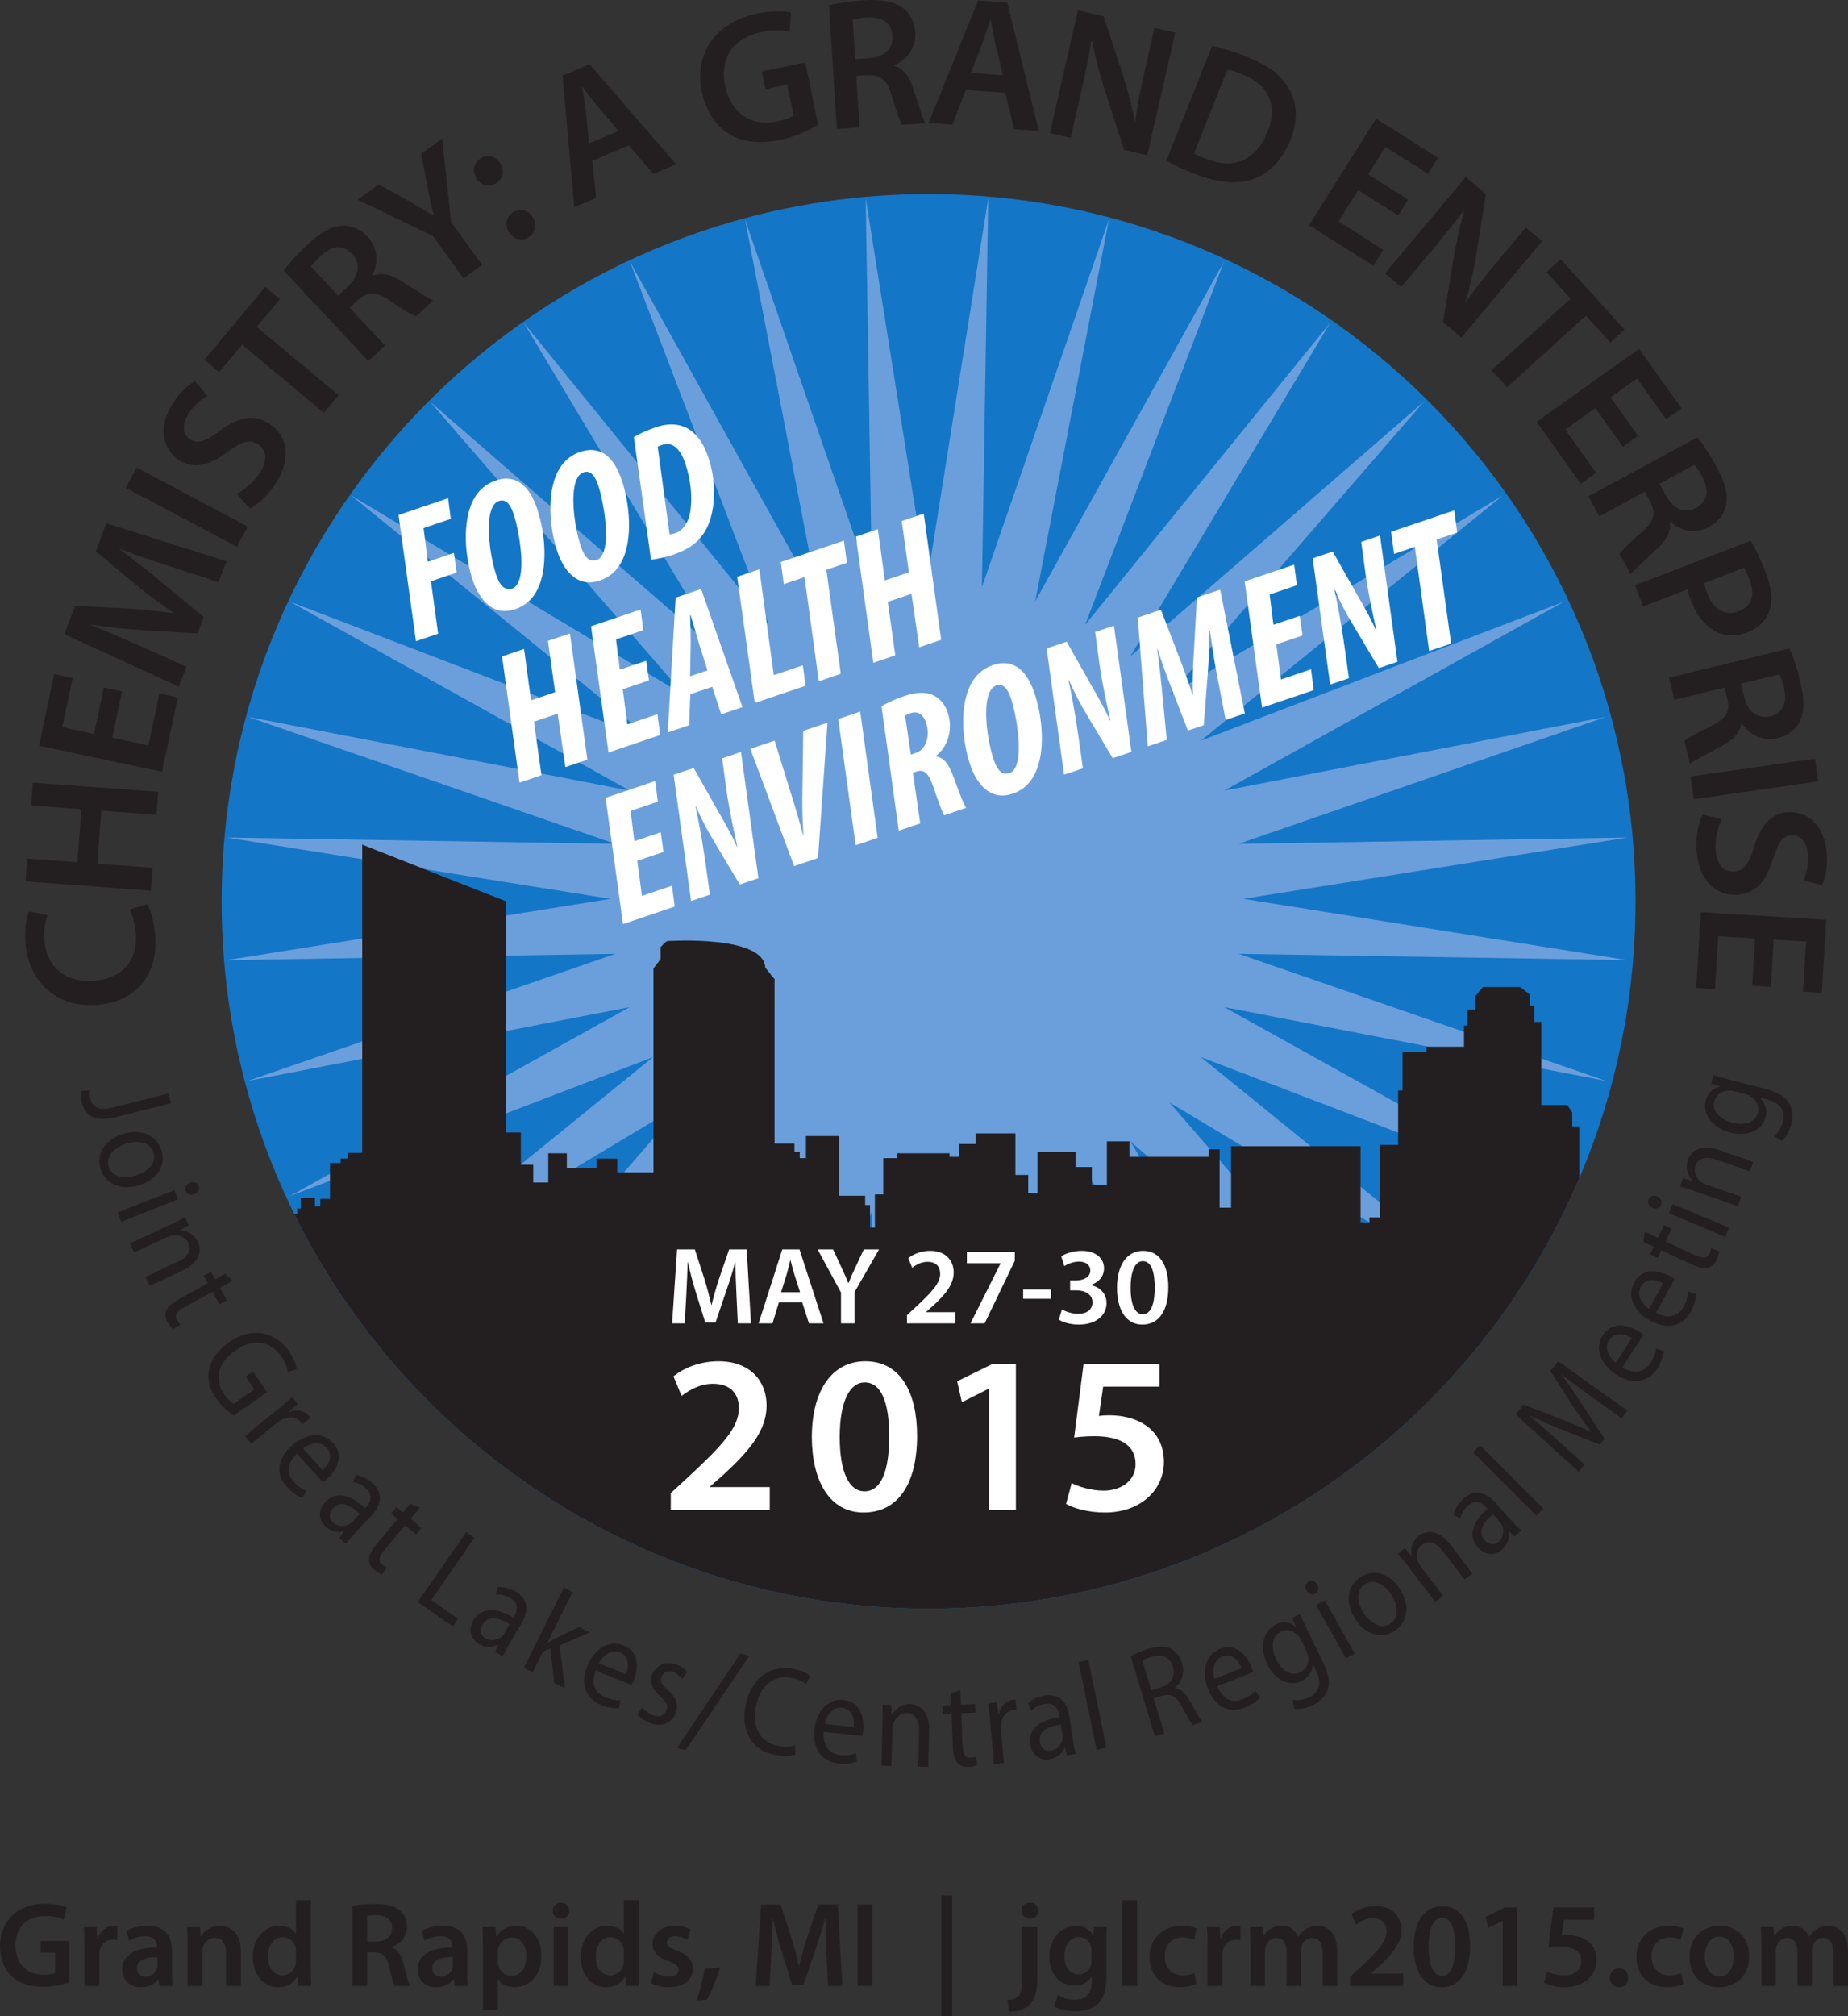<?xml version="1.0" encoding="UTF-8" standalone="no"?>
<!-- Created with Inkscape (http://www.inkscape.org/) -->

<svg
   xmlns:dc="http://purl.org/dc/elements/1.1/"
   xmlns:cc="http://creativecommons.org/ns#"
   xmlns:rdf="http://www.w3.org/1999/02/22-rdf-syntax-ns#"
   xmlns:svg="http://www.w3.org/2000/svg"
   xmlns="http://www.w3.org/2000/svg"
   xmlns:sodipodi="http://sodipodi.sourceforge.net/DTD/sodipodi-0.dtd"
   xmlns:inkscape="http://www.inkscape.org/namespaces/inkscape"
   width="252.59"
   height="275.445"
   id="svg4458"
   version="1.1"
   inkscape:version="0.48.5 r10040"
   sodipodi:docname="New document 3">
  <rect width="100%" height="100%" fill="#333333" stroke="none"/>
  <defs
     id="defs4460">
    <clipPath
       clipPathUnits="userSpaceOnUse"
       id="clipPath280">
      <path
         inkscape:connector-curvature="0"
         d="m 227.561,542.243 c 0,-42.693 34.61,-77.303 77.303,-77.303 l 0,0 c 42.691,0 77.3,34.61 77.3,77.303 l 0,0 c 0,42.693 -34.609,77.303 -77.3,77.303 l 0,0 c -42.693,0 -77.303,-34.61 -77.303,-77.303"
         id="path282" />
    </clipPath>
    <clipPath
       clipPathUnits="userSpaceOnUse"
       id="clipPath16">
      <path
         inkscape:connector-curvature="0"
         d="M 0,792 612,792 612,0 0,0 0,792 z"
         id="path18" />
    </clipPath>
  </defs>
  <sodipodi:namedview
     id="base"
     pagecolor="#ffffff"
     bordercolor="#666666"
     borderopacity="1.0"
     inkscape:pageopacity="0.0"
     inkscape:pageshadow="2"
     inkscape:zoom="0.35"
     inkscape:cx="126.29524"
     inkscape:cy="137.72241"
     inkscape:document-units="px"
     inkscape:current-layer="layer1"
     showgrid="false"
     fit-margin-top="0"
     fit-margin-left="0"
     fit-margin-right="0"
     fit-margin-bottom="0"
     inkscape:window-width="501"
     inkscape:window-height="435"
     inkscape:window-x="0"
     inkscape:window-y="66"
     inkscape:window-maximized="0" />
  <g
     inkscape:label="Layer 1"
     inkscape:groupmode="layer"
     id="layer1"
     transform="translate(-248.705,-394.64)">
    <g
       transform="matrix(1.25,0,0,-1.25,-5.453,1195.586)"
       id="g12">
      <g
         id="g14"
         clip-path="url(#clipPath16)">
        <g
           id="g20"
           transform="translate(219.446,541.922)">
          <path
             inkscape:connector-curvature="0"
             d="m 0,0 c 0.325,-0.571 0.74,-1.852 0.854,-3.521 0.297,-4.355 -2.25,-7.188 -6.443,-7.474 -4.519,-0.308 -7.462,2.661 -7.748,6.854 -0.112,1.649 0.154,2.832 0.385,3.36 l 2.03,-0.394 c -0.24,-0.67 -0.422,-1.603 -0.346,-2.722 0.191,-2.789 2.079,-4.685 5.376,-4.46 3.033,0.207 4.827,2.088 4.621,5.121 -0.069,0.997 -0.344,2.042 -0.675,2.694 L 0,0 z"
             style="fill:#231f20;fill-opacity:1;fill-rule:nonzero;stroke:none"
             id="path22" />
        </g>
        <g
           id="g24"
           transform="translate(206.305,546.92)">
          <path
             inkscape:connector-curvature="0"
             d="M 0,0 5.491,-0.403 5.918,5.394 0.426,5.797 0.61,8.299 14.319,7.291 14.135,4.789 8.095,5.233 7.668,-0.563 13.709,-1.008 13.525,-3.509 -0.184,-2.501 0,0 z"
             style="fill:#231f20;fill-opacity:1;fill-rule:nonzero;stroke:none"
             id="path26" />
        </g>
        <g
           id="g28"
           transform="translate(216.674,565.193)">
          <path
             inkscape:connector-curvature="0"
             d="m 0,0 -1.073,-5.069 3.951,-0.837 1.201,5.668 2.016,-0.427 -1.721,-8.123 -13.452,2.849 1.657,7.823 2.016,-0.426 -1.137,-5.369 3.473,-0.735 1.073,5.069 L 0,0 z"
             style="fill:#231f20;fill-opacity:1;fill-rule:nonzero;stroke:none"
             id="path30" />
        </g>
        <g
           id="g32"
           transform="translate(221.889,578.872)">
          <path
             inkscape:connector-curvature="0"
             d="M 0,0 C -1.688,0.554 -3.728,1.22 -5.456,1.898 L -5.478,1.841 c 1.405,-1.013 2.938,-2.207 4.341,-3.396 l 4.853,-4.004 -0.682,-1.793 -6.145,0.371 c -1.829,0.127 -3.758,0.336 -5.491,0.602 l -0.014,-0.038 c 1.657,-0.695 3.669,-1.547 5.387,-2.31 l 5.06,-2.25 -0.833,-2.193 -12.529,5.743 1.174,3.09 5.806,-0.286 c 1.681,-0.114 3.36,-0.294 4.913,-0.513 l 0.022,0.057 c -1.262,0.872 -2.679,1.913 -3.997,2.981 L -8.089,1.633 -6.929,4.685 6.209,0.543 5.339,-1.745 0,0 z"
             style="fill:#231f20;fill-opacity:1;fill-rule:nonzero;stroke:none"
             id="path34" />
        </g>
        <g
           id="g36"
           transform="translate(218.264,589.659)">
          <path
             inkscape:connector-curvature="0"
             d="M 0,0 12.146,-6.448 10.97,-8.665 -1.177,-2.216 0,0 z"
             style="fill:#231f20;fill-opacity:1;fill-rule:nonzero;stroke:none"
             id="path38" />
        </g>
        <g
           id="g40"
           transform="translate(229.21,586.789)">
          <path
             inkscape:connector-curvature="0"
             d="M 0,0 C 0.827,0.411 1.848,1.232 2.549,2.31 3.416,3.644 3.272,4.808 2.332,5.42 1.46,5.987 0.568,5.739 -0.907,4.63 -2.838,3.16 -4.637,2.601 -6.296,3.68 c -1.898,1.235 -2.295,3.732 -0.66,6.246 0.812,1.249 1.676,1.978 2.373,2.376 l 1.371,-1.597 C -3.713,10.422 -4.561,9.829 -5.262,8.751 -6.129,7.417 -5.795,6.397 -5.11,5.952 -4.221,5.374 -3.377,5.773 -1.777,6.924 0.277,8.436 1.909,8.737 3.568,7.658 5.433,6.446 6.129,3.998 4.204,1.038 3.403,-0.193 2.238,-1.237 1.434,-1.614 L 0,0 z"
             style="fill:#231f20;fill-opacity:1;fill-rule:nonzero;stroke:none"
             id="path42" />
        </g>
        <g
           id="g44"
           transform="translate(229.799,603.088)">
          <path
             inkscape:connector-curvature="0"
             d="M 0,0 -2.508,-3.009 -4.122,-1.664 2.526,6.313 4.141,4.968 1.606,1.928 10.555,-5.531 8.948,-7.458 0,0 z"
             style="fill:#231f20;fill-opacity:1;fill-rule:nonzero;stroke:none"
             id="path46" />
        </g>
        <g
           id="g48"
           transform="translate(240.306,608.457)">
          <path
             inkscape:connector-curvature="0"
             d="M 0,0 1.087,1.018 C 2.323,2.176 2.469,3.542 1.535,4.54 0.517,5.627 -0.731,5.437 -1.923,4.321 -2.503,3.777 -2.834,3.384 -2.971,3.172 L 0,0 z m -5.959,2.722 c 0.574,0.789 1.504,1.827 2.561,2.817 1.445,1.353 2.635,2.021 3.85,2.097 C 1.436,7.69 2.404,7.283 3.213,6.419 4.427,5.124 4.371,3.422 3.725,2.202 L 3.767,2.157 c 0.98,0.416 2.067,0.12 3.212,-0.625 1.5,-0.944 2.855,-1.855 3.412,-2.06 L 8.514,-2.286 C 8.086,-2.127 7.065,-1.545 5.626,-0.545 4.102,0.486 3.249,0.471 2.179,-0.476 L 1.255,-1.34 5.118,-5.465 3.302,-7.167 -5.959,2.722 z"
             style="fill:#231f20;fill-opacity:1;fill-rule:nonzero;stroke:none"
             id="path50" />
        </g>
        <g
           id="g52"
           transform="translate(254.011,610.332)">
          <path
             inkscape:connector-curvature="0"
             d="m 0,0 -3.362,4.644 -8.221,3.946 2.33,1.687 3.392,-1.902 c 0.977,-0.551 1.713,-0.976 2.578,-1.509 l 0.032,0.024 c -0.25,0.902 -0.438,1.823 -0.645,2.908 l -0.73,3.828 2.297,1.663 L -1.365,6.165 2.032,1.471 0,0 z"
             style="fill:#231f20;fill-opacity:1;fill-rule:nonzero;stroke:none"
             id="path54" />
        </g>
        <g
           id="g56"
           transform="translate(258.97,615.387)">
          <path
             inkscape:connector-curvature="0"
             d="M 0,0 C -0.485,0.803 -0.293,1.707 0.492,2.182 1.278,2.657 2.14,2.415 2.636,1.594 3.101,0.827 2.936,-0.084 2.115,-0.58 1.365,-1.034 0.465,-0.768 0,0 m -3.559,5.883 c -0.485,0.803 -0.293,1.706 0.494,2.181 0.785,0.476 1.646,0.233 2.143,-0.587 0.464,-0.768 0.3,-1.678 -0.521,-2.174 -0.75,-0.454 -1.651,-0.188 -2.116,0.58"
             style="fill:#231f20;fill-opacity:1;fill-rule:nonzero;stroke:none"
             id="path58" />
        </g>
        <g
           id="g60"
           transform="translate(270.977,626.452)">
          <path
             inkscape:connector-curvature="0"
             d="m 0,0 -2.313,2.7 c -0.57,0.668 -1.142,1.445 -1.639,2.099 L -3.989,4.783 C -3.868,3.971 -3.702,3 -3.592,2.16 L -3.252,-1.373 0,0 z M -2.89,-3.28 -2.465,-7.331 -4.853,-8.338 -6.14,6.046 -3.188,7.292 6.276,-3.641 3.776,-4.696 1.114,-1.59 -2.89,-3.28 z"
             style="fill:#231f20;fill-opacity:1;fill-rule:nonzero;stroke:none"
             id="path62" />
        </g>
        <g
           id="g64"
           transform="translate(292.791,627.118)">
          <path
             inkscape:connector-curvature="0"
             d="m 0,0 c -0.793,-0.497 -2.38,-1.284 -4.157,-1.652 -2.278,-0.472 -4.135,-0.252 -5.666,0.702 -1.434,0.89 -2.481,2.527 -2.903,4.565 -0.865,4.278 1.589,7.619 6.043,8.541 1.658,0.344 3.027,0.273 3.707,0.101 l -0.129,-2.089 c -0.81,0.186 -1.758,0.24 -3.176,-0.053 -2.876,-0.596 -4.542,-2.711 -3.893,-5.847 0.633,-3.056 2.887,-4.485 5.683,-3.906 0.898,0.186 1.512,0.438 1.803,0.644 L -3.387,4.382 -5.763,3.89 -6.164,5.827 -1.41,6.812 0,0 z"
             style="fill:#231f20;fill-opacity:1;fill-rule:nonzero;stroke:none"
             id="path66" />
        </g>
        <g
           id="g68"
           transform="translate(296.839,634.291)">
          <path
             inkscape:connector-curvature="0"
             d="M 0,0 1.486,0.095 C 3.176,0.202 4.157,1.164 4.07,2.528 3.976,4.014 2.892,4.66 1.264,4.556 0.47,4.506 -0.035,4.412 -0.275,4.335 L 0,0 z M -2.868,5.887 C -1.923,6.131 -0.547,6.342 0.898,6.434 2.873,6.56 4.217,6.318 5.202,5.604 5.996,5.021 6.484,4.092 6.56,2.911 6.672,1.141 5.548,-0.137 4.273,-0.668 L 4.277,-0.729 C 5.298,-1.032 5.949,-1.951 6.359,-3.253 6.916,-4.935 7.384,-6.499 7.683,-7.011 L 5.117,-7.175 C 4.888,-6.781 4.471,-5.683 3.995,-3.997 3.474,-2.231 2.807,-1.702 1.379,-1.751 L 0.117,-1.832 0.477,-7.47 -2.007,-7.628 -2.868,5.887 z"
             style="fill:#231f20;fill-opacity:1;fill-rule:nonzero;stroke:none"
             id="path70" />
        </g>
        <g
           id="g72"
           transform="translate(312.992,632.534)">
          <path
             inkscape:connector-curvature="0"
             d="M 0,0 -0.83,3.456 C -1.033,4.309 -1.188,5.261 -1.334,6.07 L -1.373,6.073 C -1.635,5.294 -1.93,4.355 -2.213,3.558 L -3.52,0.259 0,0 z M -4.064,-1.603 -5.529,-5.401 -8.114,-5.211 -2.713,8.175 0.48,7.94 3.928,-6.096 1.223,-5.897 0.268,-1.921 -4.064,-1.603 z"
             style="fill:#231f20;fill-opacity:1;fill-rule:nonzero;stroke:none"
             id="path74" />
        </g>
        <g
           id="g76"
           transform="translate(318.135,626.213)">
          <path
             inkscape:connector-curvature="0"
             d="M 0,0 3.055,13.411 5.861,12.772 8.014,6.233 C 8.549,4.542 8.992,2.808 9.277,1.215 L 9.316,1.206 C 9.545,3.038 9.9,4.778 10.367,6.827 l 1.065,4.676 2.269,-0.517 L 10.646,-2.424 8.1,-1.844 5.943,4.863 C 5.422,6.53 4.918,8.361 4.607,10.023 L 4.523,10.021 C 4.229,8.268 3.865,6.487 3.361,4.279 L 2.27,-0.517 0,0 z"
             style="fill:#231f20;fill-opacity:1;fill-rule:nonzero;stroke:none"
             id="path78" />
        </g>
        <g
           id="g80"
           transform="translate(333.881,623.986)">
          <path
             inkscape:connector-curvature="0"
             d="M 0,0 C 0.299,-0.186 0.791,-0.382 1.266,-0.572 4.289,-1.802 6.764,-0.834 8.059,2.407 9.197,5.204 8.219,7.485 5.299,8.65 4.561,8.945 4.025,9.093 3.654,9.153 L 0,0 z M 1.998,11.771 C 3.1,11.506 4.434,11.105 5.818,10.553 8.205,9.599 9.639,8.456 10.42,7.001 11.27,5.497 11.414,3.659 10.553,1.499 9.637,-0.794 8.186,-2.171 6.533,-2.786 4.803,-3.435 2.539,-3.212 0.057,-2.221 c -1.346,0.537 -2.338,1.022 -3.078,1.427 l 5.019,12.565 z"
             style="fill:#231f20;fill-opacity:1;fill-rule:nonzero;stroke:none"
             id="path82" />
        </g>
        <g
           id="g84"
           transform="translate(356.223,617.208)">
          <path
             inkscape:connector-curvature="0"
             d="m 0,0 -4.383,2.763 -2.154,-3.417 4.9,-3.09 -1.097,-1.742 -7.024,4.427 7.332,11.632 L 4.34,6.308 3.24,4.565 -1.402,7.492 -3.295,4.489 1.088,1.726 0,0 z"
             style="fill:#231f20;fill-opacity:1;fill-rule:nonzero;stroke:none"
             id="path86" />
        </g>
        <g
           id="g88"
           transform="translate(354.76,610.874)">
          <path
             inkscape:connector-curvature="0"
             d="M 0,0 8.834,10.531 11.037,8.683 9.967,1.887 C 9.672,0.138 9.275,-1.605 8.803,-3.152 l 0.031,-0.026 c 1.039,1.524 2.148,2.91 3.498,4.519 l 3.08,3.672 1.781,-1.494 -8.834,-10.531 -2,1.678 1.143,6.947 C 7.801,3.333 8.188,5.19 8.668,6.811 L 8.592,6.848 C 7.529,5.422 6.395,4.006 4.939,2.271 L 1.781,-1.494 0,0 z"
             style="fill:#231f20;fill-opacity:1;fill-rule:nonzero;stroke:none"
             id="path90" />
        </g>
        <g
           id="g92"
           transform="translate(375.059,608.108)">
          <path
             inkscape:connector-curvature="0"
             d="M 0,0 -2.631,2.9 -1.076,4.312 5.898,-3.377 4.344,-4.789 1.686,-1.858 -6.941,-9.682 -8.627,-7.824 0,0 z"
             style="fill:#231f20;fill-opacity:1;fill-rule:nonzero;stroke:none"
             id="path94" />
        </g>
        <g
           id="g96"
           transform="translate(380.787,591.928)">
          <path
             inkscape:connector-curvature="0"
             d="M 0,0 -3.008,4.221 -6.299,1.876 -2.936,-2.843 -4.613,-4.039 -9.434,2.724 1.766,10.705 6.408,4.191 4.73,2.995 1.545,7.465 -1.348,5.405 1.66,1.184 0,0 z"
             style="fill:#231f20;fill-opacity:1;fill-rule:nonzero;stroke:none"
             id="path98" />
        </g>
        <g
           id="g100"
           transform="translate(384.791,587.889)">
          <path
             inkscape:connector-curvature="0"
             d="M 0,0 0.707,-1.31 C 1.514,-2.799 2.797,-3.287 4,-2.637 5.311,-1.929 5.443,-0.674 4.666,0.762 4.287,1.461 3.992,1.881 3.82,2.067 L 0,0 z M 4.145,5.072 C 4.762,4.315 5.529,3.154 6.219,1.879 7.16,0.139 7.504,-1.183 7.268,-2.377 7.07,-3.342 6.432,-4.175 5.391,-4.737 3.83,-5.582 2.199,-5.096 1.182,-4.161 L 1.129,-4.19 c 0.152,-1.054 -0.41,-2.03 -1.42,-2.948 -1.295,-1.21 -2.52,-2.29 -2.859,-2.776 l -1.223,2.261 c 0.262,0.374 1.084,1.213 2.416,2.351 1.385,1.213 1.586,2.041 0.943,3.316 l -0.601,1.113 -4.971,-2.689 -1.184,2.19 11.915,6.444 z"
             style="fill:#231f20;fill-opacity:1;fill-rule:nonzero;stroke:none"
             id="path102" />
        </g>
        <g
           id="g104"
           transform="translate(389.699,577.048)">
          <path
             inkscape:connector-curvature="0"
             d="M 0,0 C 0.021,-0.341 0.141,-0.71 0.324,-1.187 0.996,-2.938 2.281,-3.668 3.768,-3.099 5.195,-2.55 5.559,-1.275 4.938,0.344 4.688,0.991 4.455,1.426 4.303,1.652 L 0,0 z M 5.068,4.611 C 5.551,3.813 6.109,2.695 6.709,1.133 7.367,-0.581 7.48,-1.958 7.109,-3.04 6.773,-4.042 5.953,-4.925 4.754,-5.385 3.535,-5.853 2.398,-5.852 1.443,-5.411 c -1.298,0.594 -2.31,1.866 -2.947,3.523 -0.168,0.438 -0.295,0.826 -0.344,1.179 L -6.703,-2.573 -7.596,-0.25 5.068,4.611 z"
             style="fill:#231f20;fill-opacity:1;fill-rule:nonzero;stroke:none"
             id="path106" />
        </g>
        <g
           id="g108"
           transform="translate(393.693,566.039)">
          <path
             inkscape:connector-curvature="0"
             d="m 0,0 0.35,-1.447 c 0.396,-1.645 1.513,-2.446 2.841,-2.124 1.448,0.349 1.897,1.528 1.514,3.113 C 4.518,0.316 4.338,0.797 4.221,1.021 L 0,0 z M 5.301,3.841 C 5.705,2.953 6.15,1.633 6.49,0.226 6.955,-1.697 6.949,-3.062 6.416,-4.155 5.979,-5.037 5.148,-5.679 3.998,-5.957 2.273,-6.374 0.822,-5.487 0.08,-4.324 L 0.02,-4.338 c -0.122,-1.058 -0.915,-1.857 -2.125,-2.486 -1.561,-0.839 -3.02,-1.569 -3.473,-1.951 l -0.604,2.497 c 0.348,0.294 1.356,0.895 2.936,1.654 1.648,0.818 2.055,1.566 1.758,2.964 l -0.297,1.228 -5.49,-1.327 -0.584,2.419 13.16,3.181 z"
             style="fill:#231f20;fill-opacity:1;fill-rule:nonzero;stroke:none"
             id="path110" />
        </g>
        <g
           id="g112"
           transform="translate(402.147,555.359)">
          <path
             inkscape:connector-curvature="0"
             d="M 0,0 -13.605,-1.954 -13.963,0.529 -0.355,2.483 0,0 z"
             style="fill:#231f20;fill-opacity:1;fill-rule:nonzero;stroke:none"
             id="path114" />
        </g>
        <g
           id="g116"
           transform="translate(391.615,551.249)">
          <path
             inkscape:connector-curvature="0"
             d="m 0,0 c -0.426,-0.82 -0.766,-2.085 -0.695,-3.368 0.088,-1.589 0.89,-2.444 2.009,-2.383 1.04,0.057 1.614,0.783 2.151,2.549 0.689,2.326 1.812,3.838 3.787,3.946 2.262,0.124 4.055,-1.658 4.219,-4.653 0.082,-1.487 -0.186,-2.584 -0.514,-3.317 l -2.049,0.48 C 9.146,-6.222 9.48,-5.243 9.41,-3.96 9.322,-2.371 8.451,-1.745 7.637,-1.789 6.576,-1.847 6.131,-2.668 5.52,-4.541 4.754,-6.973 3.613,-8.179 1.637,-8.287 c -2.219,-0.122 -4.227,1.444 -4.418,4.968 -0.08,1.467 0.244,2.996 0.672,3.776 L 0,0 z"
             style="fill:#231f20;fill-opacity:1;fill-rule:nonzero;stroke:none"
             id="path118" />
        </g>
        <g
           id="g120"
           transform="translate(394.922,533.016)">
          <path
             inkscape:connector-curvature="0"
             d="M 0,0 0.314,5.17 -3.715,5.415 -4.066,-0.366 -6.123,-0.241 -5.619,8.043 8.1,7.21 7.615,-0.769 5.559,-0.644 5.893,4.832 2.35,5.047 2.037,-0.124 0,0 z"
             style="fill:#231f20;fill-opacity:1;fill-rule:nonzero;stroke:none"
             id="path122" />
        </g>
        <g
           id="g124"
           transform="translate(221.761,521.239)">
          <path
             inkscape:connector-curvature="0"
             d="m 0,0 0.268,-1.06 -6.036,-1.52 c -2.395,-0.604 -3.398,0.27 -3.751,1.666 -0.1,0.398 -0.125,0.891 -0.068,1.174 l 0.986,0.095 c -0.039,-0.24 -0.04,-0.573 0.051,-0.935 0.237,-0.939 0.842,-1.362 2.609,-0.917 L 0,0 z"
             style="fill:#231f20;fill-opacity:1;fill-rule:nonzero;stroke:none"
             id="path126" />
        </g>
        <g
           id="g128"
           transform="translate(217.079,515.744)">
          <path
             inkscape:connector-curvature="0"
             d="m 0,0 c -1.391,-0.455 -2.209,-1.506 -1.877,-2.521 0.324,-0.993 1.605,-1.398 3.035,-0.931 1.075,0.352 2.269,1.278 1.867,2.506 C 2.628,0.271 1.194,0.39 0,0 m 1.545,-4.502 c -2.35,-0.767 -3.856,0.375 -4.303,1.745 -0.502,1.535 0.363,3.151 2.371,3.807 C 1.727,1.741 3.386,0.884 3.899,-0.687 4.437,-2.328 3.474,-3.872 1.545,-4.502"
             style="fill:#231f20;fill-opacity:1;fill-rule:nonzero;stroke:none"
             id="path130" />
        </g>
        <g
           id="g132"
           transform="translate(224.58,510.242)">
          <path
             inkscape:connector-curvature="0"
             d="M 0,0 C -0.385,-0.152 -0.789,-0.031 -0.948,0.374 -1.095,0.743 -0.882,1.107 -0.497,1.259 -0.112,1.411 0.309,1.284 0.46,0.902 0.605,0.533 0.397,0.157 0,0 m -8.403,-2.009 6.211,2.452 0.401,-1.016 -6.211,-2.452 -0.401,1.016 z"
             style="fill:#231f20;fill-opacity:1;fill-rule:nonzero;stroke:none"
             id="path134" />
        </g>
        <g
           id="g136"
           transform="translate(221.943,506.907)">
          <path
             inkscape:connector-curvature="0"
             d="M 0,0 C 0.638,0.297 1.134,0.541 1.618,0.807 L 2.026,-0.072 1.052,-0.593 1.063,-0.615 C 1.751,-0.624 2.606,-0.993 3.025,-1.894 3.376,-2.648 3.42,-4.052 1.343,-5.017 l -3.604,-1.674 -0.46,0.99 3.491,1.622 c 0.976,0.454 1.637,1.158 1.203,2.093 -0.298,0.642 -1.047,0.91 -1.744,0.805 -0.159,-0.018 -0.357,-0.083 -0.544,-0.17 L -3.956,-3.043 -4.417,-2.052 0,0 z"
             style="fill:#231f20;fill-opacity:1;fill-rule:nonzero;stroke:none"
             id="path138" />
        </g>
        <g
           id="g140"
           transform="translate(228.778,500.78)">
          <path
             inkscape:connector-curvature="0"
             d="m 0,0 -1.404,-0.77 0.754,-1.373 -0.811,-0.444 -0.754,1.373 -3.158,-1.733 c -0.726,-0.398 -1.035,-0.809 -0.742,-1.343 0.143,-0.261 0.251,-0.4 0.378,-0.516 l -0.787,-0.488 c -0.175,0.146 -0.409,0.399 -0.613,0.77 -0.245,0.447 -0.272,0.899 -0.12,1.281 0.184,0.44 0.644,0.835 1.333,1.213 l 3.195,1.753 -0.449,0.817 0.811,0.444 0.449,-0.817 1.089,0.598 L 0,0 z"
             style="fill:#231f20;fill-opacity:1;fill-rule:nonzero;stroke:none"
             id="path142" />
        </g>
        <g
           id="g144"
           transform="translate(228.872,486.042)">
          <path
             inkscape:connector-curvature="0"
             d="m 0,0 c -0.446,0.28 -1.248,0.904 -1.893,1.833 -0.721,1.041 -1.021,2.103 -0.775,3.271 0.225,1.033 0.99,2.107 2.181,2.933 C 1.791,9.616 4.442,9.352 6.042,7.045 6.595,6.249 6.841,5.482 6.888,5.076 L 5.927,4.743 C 5.864,5.244 5.682,5.798 5.2,6.492 4.039,8.166 2.125,8.457 0.209,7.129 -1.729,5.785 -2.152,3.95 -1.033,2.337 -0.63,1.755 -0.264,1.42 -0.008,1.294 L 2.271,2.874 1.308,4.262 2.102,4.813 3.673,2.546 0,0 z"
             style="fill:#231f20;fill-opacity:1;fill-rule:nonzero;stroke:none"
             id="path146" />
        </g>
        <g
           id="g148"
           transform="translate(233.693,486.709)">
          <path
             inkscape:connector-curvature="0"
             d="m 0,0 c 0.612,0.494 1.131,0.928 1.591,1.347 l 0.601,-0.743 -1,-0.871 0.024,-0.029 c 0.87,0.351 1.732,0.185 2.193,-0.385 0.07,-0.088 0.114,-0.164 0.166,-0.25 L 2.684,-1.65 C 2.635,-1.545 2.564,-1.458 2.471,-1.343 1.986,-0.744 1.148,-0.718 0.346,-1.174 0.201,-1.258 0.032,-1.379 -0.118,-1.5 L -2.89,-3.736 -3.577,-2.886 0,0 z"
             style="fill:#231f20;fill-opacity:1;fill-rule:nonzero;stroke:none"
             id="path150" />
        </g>
        <g
           id="g152"
           transform="translate(238.605,480.084)">
          <path
             inkscape:connector-curvature="0"
             d="M 0,0 C 0.569,0.503 1.255,1.533 0.426,2.44 -0.328,3.266 -1.473,2.86 -2.152,2.357 L 0,0 z M -2.804,1.78 C -4,0.654 -3.871,-0.49 -3.125,-1.306 c 0.527,-0.578 0.967,-0.833 1.377,-0.996 l -0.508,-0.734 c -0.402,0.154 -1.028,0.492 -1.673,1.198 -1.248,1.366 -0.985,3.104 0.503,4.463 1.488,1.358 3.371,1.631 4.552,0.338 C 2.458,1.505 1.396,-0.156 0.488,-0.984 0.305,-1.152 0.164,-1.264 0.045,-1.338 L -2.804,1.78 z"
             style="fill:#231f20;fill-opacity:1;fill-rule:nonzero;stroke:none"
             id="path154" />
        </g>
        <g
           id="g156"
           transform="translate(242.657,475.279)">
          <path
             inkscape:connector-curvature="0"
             d="m 0,0 c -0.849,0.839 -1.994,1.598 -2.885,0.654 -0.55,-0.582 -0.453,-1.167 -0.055,-1.543 0.578,-0.546 1.328,-0.493 1.842,-0.201 0.122,0.074 0.226,0.166 0.302,0.247 L 0,0 z M -0.474,-2.04 C -0.872,-2.462 -1.242,-2.891 -1.51,-3.265 l -0.714,0.674 0.515,0.673 -0.026,0.025 c -0.605,-0.151 -1.397,-0.049 -2.02,0.539 -0.885,0.836 -0.683,1.956 -0.019,2.659 1.108,1.174 2.654,0.93 4.334,-0.676 L 0.654,0.73 c 0.37,0.392 0.962,1.218 0.059,2.053 -0.416,0.392 -0.964,0.662 -1.488,0.721 l 0.378,0.764 C 0.201,4.177 0.895,3.845 1.446,3.325 2.783,2.062 2.151,0.741 1.241,-0.223 L -0.474,-2.04 z"
             style="fill:#231f20;fill-opacity:1;fill-rule:nonzero;stroke:none"
             id="path158" />
        </g>
        <g
           id="g160"
           transform="translate(249.243,475.989)">
          <path
             inkscape:connector-curvature="0"
             d="m 0,0 -1.026,-1.229 1.199,-1.003 -0.593,-0.71 -1.2,1.004 -2.31,-2.764 c -0.531,-0.635 -0.67,-1.131 -0.203,-1.521 0.229,-0.191 0.379,-0.281 0.538,-0.343 l -0.554,-0.741 c -0.215,0.072 -0.526,0.223 -0.849,0.494 -0.391,0.327 -0.581,0.738 -0.577,1.148 0.011,0.477 0.296,1.013 0.8,1.616 l 2.337,2.796 -0.714,0.597 0.592,0.71 0.714,-0.597 L -1.049,0.41 0,0 z"
             style="fill:#231f20;fill-opacity:1;fill-rule:nonzero;stroke:none"
             id="path162" />
        </g>
        <g
           id="g164"
           transform="translate(254.304,473.301)">
          <path
             inkscape:connector-curvature="0"
             d="m 0,0 0.897,-0.623 -4.722,-6.814 2.94,-2.039 -0.574,-0.828 -3.838,2.662 L 0,0 z"
             style="fill:#231f20;fill-opacity:1;fill-rule:nonzero;stroke:none"
             id="path166" />
        </g>
        <g
           id="g168"
           transform="translate(259.06,463.22)">
          <path
             inkscape:connector-curvature="0"
             d="m 0,0 c -1.013,0.632 -2.299,1.12 -2.96,0.004 -0.408,-0.688 -0.185,-1.237 0.286,-1.516 0.685,-0.405 1.405,-0.19 1.843,0.208 0.102,0.1 0.184,0.212 0.24,0.307 L 0,0 z m -0.013,-2.093 c -0.295,-0.499 -0.562,-0.998 -0.741,-1.422 l -0.845,0.501 0.355,0.768 -0.032,0.019 c -0.557,-0.28 -1.352,-0.355 -2.09,0.082 -1.048,0.621 -1.098,1.757 -0.606,2.588 0.824,1.389 2.386,1.49 4.379,0.294 L 0.478,0.856 C 0.752,1.319 1.148,2.255 0.082,2.87 -0.41,3.161 -1.004,3.305 -1.529,3.247 l 0.201,0.827 C -0.725,4.117 0.025,3.946 0.679,3.56 2.262,2.622 1.936,1.195 1.261,0.056 l -1.274,-2.149 z"
             style="fill:#231f20;fill-opacity:1;fill-rule:nonzero;stroke:none"
             id="path170" />
        </g>
        <g
           id="g172"
           transform="translate(263.186,461.22)">
          <path
             inkscape:connector-curvature="0"
             d="M 0,0 0.022,-0.011 C 0.261,0.132 0.567,0.303 0.828,0.436 L 3.445,1.708 4.613,1.126 1.321,-0.303 1.938,-5.005 0.736,-4.407 0.316,-0.62 -0.491,-0.989 -1.61,-3.238 -2.578,-2.756 1.787,6.019 2.755,5.537 0,0 z"
             style="fill:#231f20;fill-opacity:1;fill-rule:nonzero;stroke:none"
             id="path174" />
        </g>
        <g
           id="g176"
           transform="translate(271.765,457.771)">
          <path
             inkscape:connector-curvature="0"
             d="M 0,0 C 0.299,0.698 0.477,1.921 -0.66,2.387 -1.694,2.81 -2.554,1.954 -2.952,1.208 L 0,0 z m -3.293,0.408 c -0.598,-1.53 0.008,-2.508 1.03,-2.926 0.725,-0.296 1.23,-0.339 1.671,-0.311 l -0.145,-0.879 c -0.429,-0.033 -1.139,0.003 -2.023,0.365 -1.713,0.7 -2.219,2.383 -1.456,4.248 0.762,1.865 2.345,2.916 3.965,2.254 C 1.575,2.411 1.326,0.456 0.862,-0.681 0.769,-0.911 0.688,-1.072 0.613,-1.19 l -3.906,1.598 z"
             style="fill:#231f20;fill-opacity:1;fill-rule:nonzero;stroke:none"
             id="path178" />
        </g>
        <g
           id="g180"
           transform="translate(273.562,454.166)">
          <path
             inkscape:connector-curvature="0"
             d="m 0,0 c 0.249,-0.315 0.714,-0.731 1.232,-0.903 0.744,-0.246 1.232,0.044 1.41,0.581 C 2.823,0.229 2.624,0.614 1.973,1.179 1.073,1.942 0.794,2.718 1.045,3.479 1.383,4.501 2.415,5.09 3.63,4.688 4.208,4.496 4.659,4.158 4.892,3.833 L 4.367,3.076 C 4.195,3.308 3.855,3.667 3.325,3.843 2.712,4.046 2.251,3.763 2.096,3.291 1.922,2.767 2.174,2.421 2.809,1.847 3.653,1.117 3.99,0.395 3.679,-0.549 3.306,-1.677 2.256,-2.201 0.923,-1.76 0.298,-1.553 -0.22,-1.178 -0.534,-0.783 L 0,0 z"
             style="fill:#231f20;fill-opacity:1;fill-rule:nonzero;stroke:none"
             id="path182" />
        </g>
        <g
           id="g184"
           transform="translate(277.35,449.713)">
          <path
             inkscape:connector-curvature="0"
             d="M 0,0 6.929,10.311 7.901,10.053 0.944,-0.25 0,0 z"
             style="fill:#231f20;fill-opacity:1;fill-rule:nonzero;stroke:none"
             id="path186" />
        </g>
        <g
           id="g188"
           transform="translate(290.289,448.996)">
          <path
             inkscape:connector-curvature="0"
             d="m 0,0 c -0.419,-0.146 -1.253,-0.216 -2.254,-0.029 -2.319,0.432 -3.748,2.383 -3.185,5.394 0.536,2.876 2.641,4.477 5.193,4.002 C 0.767,9.178 1.381,8.811 1.631,8.596 L 1.183,7.683 C 0.832,7.973 0.289,8.242 -0.395,8.37 -2.323,8.729 -3.861,7.597 -4.31,5.196 -4.729,2.944 -3.836,1.304 -1.847,0.934 -1.188,0.811 -0.5,0.837 -0.029,0.988 L 0,0 z"
             style="fill:#231f20;fill-opacity:1;fill-rule:nonzero;stroke:none"
             id="path190" />
        </g>
        <g
           id="g192"
           transform="translate(296.686,451.998)">
          <path
             inkscape:connector-curvature="0"
             d="M 0,0 C 0.091,0.754 -0.081,1.979 -1.305,2.106 -2.417,2.222 -3.003,1.158 -3.177,0.329 L 0,0 z m -3.279,-0.535 c -0.146,-1.636 0.711,-2.405 1.81,-2.52 0.78,-0.08 1.277,0.021 1.693,0.172 l 0.107,-0.886 c -0.403,-0.152 -1.096,-0.316 -2.047,-0.218 -1.842,0.191 -2.8,1.665 -2.59,3.67 0.209,2.005 1.436,3.46 3.178,3.279 C 0.838,2.759 1.146,0.811 1.019,-0.411 0.993,-0.658 0.962,-0.836 0.923,-0.971 l -4.202,0.436 z"
             style="fill:#231f20;fill-opacity:1;fill-rule:nonzero;stroke:none"
             id="path194" />
        </g>
        <g
           id="g196"
           transform="translate(299.827,452.638)">
          <path
             inkscape:connector-curvature="0"
             d="m 0,0 c 0.017,0.703 0.018,1.255 -0.006,1.808 l 0.969,-0.024 0.035,-1.105 0.025,0 C 1.336,1.292 2.047,1.896 3.04,1.871 3.873,1.851 5.151,1.267 5.096,-1.022 L 4.999,-4.995 3.905,-4.968 3.999,-1.12 C 4.025,-0.044 3.688,0.862 2.656,0.887 1.948,0.904 1.376,0.353 1.16,-0.318 1.106,-0.469 1.077,-0.675 1.072,-0.882 L 0.975,-4.896 -0.119,-4.87 0,0 z"
             style="fill:#231f20;fill-opacity:1;fill-rule:nonzero;stroke:none"
             id="path198" />
        </g>
        <g
           id="g200"
           transform="translate(308.336,456.039)">
          <path
             inkscape:connector-curvature="0"
             d="M 0,0 0.064,-1.6 1.627,-1.537 1.664,-2.461 0.1,-2.524 0.244,-6.125 c 0.033,-0.827 0.262,-1.288 0.869,-1.263 0.299,0.012 0.471,0.047 0.631,0.108 L 1.83,-8.202 C 1.623,-8.293 1.291,-8.39 0.869,-8.407 c -0.51,-0.02 -0.926,0.156 -1.199,0.463 -0.313,0.36 -0.461,0.948 -0.492,1.735 l -0.145,3.641 -0.93,-0.037 -0.037,0.924 0.93,0.037 -0.049,1.242 L 0,0 z"
             style="fill:#231f20;fill-opacity:1;fill-rule:nonzero;stroke:none"
             id="path202" />
        </g>
        <g
           id="g204"
           transform="translate(311.609,452.534)">
          <path
             inkscape:connector-curvature="0"
             d="M 0,0 C -0.068,0.784 -0.141,1.457 -0.234,2.072 L 0.719,2.156 0.887,0.841 0.924,0.844 C 1.115,1.762 1.734,2.385 2.465,2.45 2.576,2.459 2.664,2.454 2.764,2.449 L 2.865,1.308 C 2.752,1.325 2.641,1.315 2.492,1.302 1.725,1.234 1.236,0.553 1.168,-0.367 1.158,-0.535 1.164,-0.742 1.182,-0.934 L 1.496,-4.481 0.406,-4.578 0,0 z"
             style="fill:#231f20;fill-opacity:1;fill-rule:nonzero;stroke:none"
             id="path206" />
        </g>
        <g
           id="g208"
           transform="translate(319.328,452.26)">
          <path
             inkscape:connector-curvature="0"
             d="m 0,0 c -1.184,-0.15 -2.488,-0.583 -2.295,-1.866 0.119,-0.791 0.639,-1.075 1.178,-0.994 0.787,0.118 1.209,0.739 1.297,1.325 0.015,0.141 0.008,0.28 -0.008,0.389 L 0,0 z M 1.313,-1.63 C 1.398,-2.203 1.506,-2.759 1.635,-3.2 L 0.664,-3.346 0.453,-2.526 0.418,-2.532 C 0.164,-3.1 -0.406,-3.66 -1.254,-3.787 c -1.203,-0.181 -1.959,0.668 -2.101,1.622 -0.241,1.597 0.906,2.662 3.207,2.993 L -0.17,0.965 C -0.25,1.497 -0.533,2.472 -1.748,2.276 -2.313,2.191 -2.863,1.927 -3.234,1.55 L -3.6,2.318 c 0.44,0.415 1.129,0.756 1.879,0.869 C 0.098,3.46 0.746,2.148 0.941,0.839 L 1.313,-1.63 z"
             style="fill:#231f20;fill-opacity:1;fill-rule:nonzero;stroke:none"
             id="path210" />
        </g>
        <g
           id="g212"
           transform="translate(321.264,459.104)">
          <path
             inkscape:connector-curvature="0"
             d="M 0,0 1.07,0.22 3.043,-9.378 1.973,-9.599 0,0 z"
             style="fill:#231f20;fill-opacity:1;fill-rule:nonzero;stroke:none"
             id="path214" />
        </g>
        <g
           id="g216"
           transform="translate(329.217,456.017)">
          <path
             inkscape:connector-curvature="0"
             d="M 0,0 1.059,0.318 C 2.166,0.65 2.666,1.535 2.359,2.552 2.016,3.702 1.115,3.979 0.02,3.65 -0.48,3.5 -0.814,3.357 -0.977,3.251 L 0,0 z m -2.254,3.746 c 0.492,0.263 1.231,0.571 1.932,0.781 C 0.785,4.859 1.582,4.839 2.217,4.497 2.729,4.218 3.15,3.682 3.359,2.981 3.709,1.819 3.277,0.839 2.539,0.272 L 2.551,0.232 C 3.229,0.177 3.789,-0.347 4.256,-1.215 4.891,-2.378 5.34,-3.18 5.609,-3.474 L 4.539,-3.795 C 4.328,-3.57 3.924,-2.87 3.375,-1.825 2.77,-0.667 2.189,-0.337 1.238,-0.579 L 0.262,-0.872 1.42,-4.73 0.385,-5.041 -2.254,3.746 z"
             style="fill:#231f20;fill-opacity:1;fill-rule:nonzero;stroke:none"
             id="path218" />
        </g>
        <g
           id="g220"
           transform="translate(339.09,458.429)">
          <path
             inkscape:connector-curvature="0"
             d="m 0,0 c -0.264,0.712 -0.979,1.723 -2.123,1.276 -1.041,-0.407 -1.074,-1.62 -0.85,-2.437 L 0,0 z m -2.668,-1.976 c 0.621,-1.521 1.734,-1.813 2.764,-1.411 0.728,0.285 1.125,0.602 1.424,0.927 L 2.021,-3.198 C 1.734,-3.518 1.193,-3.981 0.303,-4.329 -1.42,-5.001 -2.945,-4.13 -3.68,-2.252 -4.412,-0.374 -3.99,1.481 -2.359,2.118 -0.52,2.836 0.646,1.246 1.094,0.101 1.184,-0.13 1.238,-0.302 1.266,-0.44 l -3.934,-1.536 z"
             style="fill:#231f20;fill-opacity:1;fill-rule:nonzero;stroke:none"
             id="path222" />
        </g>
        <g
           id="g224"
           transform="translate(345.615,461.473)">
          <path
             inkscape:connector-curvature="0"
             d="m 0,0 c -0.092,0.186 -0.182,0.342 -0.293,0.457 -0.492,0.558 -1.215,0.851 -1.941,0.498 -0.938,-0.457 -1.18,-1.663 -0.502,-3.053 0.574,-1.178 1.597,-1.892 2.648,-1.381 0.613,0.298 0.955,0.986 0.818,1.779 -0.035,0.213 -0.115,0.434 -0.205,0.621 L 0,0 z M 2.324,-2.276 C 3,-3.666 3.148,-4.622 2.895,-5.405 2.617,-6.199 1.949,-6.754 1.268,-7.086 0.619,-7.401 -0.18,-7.575 -0.771,-7.464 l -0.167,0.963 c 0.485,-0.087 1.153,-0.039 1.823,0.288 1.004,0.488 1.457,1.43 0.715,2.956 L 1.279,-2.6 1.258,-2.611 C 1.238,-3.31 0.863,-4.044 0.025,-4.452 c -1.339,-0.652 -2.916,0.146 -3.726,1.808 -0.99,2.035 -0.352,3.758 0.9,4.366 0.938,0.456 1.699,0.167 2.188,-0.209 l 0.021,0.01 -0.406,0.922 0.871,0.424 C 0.045,2.431 0.275,1.929 0.625,1.21 l 1.699,-3.486 z"
             style="fill:#231f20;fill-opacity:1;fill-rule:nonzero;stroke:none"
             id="path226" />
        </g>
        <g
           id="g228"
           transform="translate(350.5,459.5)">
          <path
             inkscape:connector-curvature="0"
             d="M 0,0 -3.271,5.827 -2.318,6.363 0.953,0.536 0,0 z M -3.131,8.061 C -2.928,7.7 -2.992,7.283 -3.371,7.07 -3.719,6.875 -4.107,7.036 -4.311,7.397 -4.514,7.759 -4.443,8.193 -4.086,8.395 -3.74,8.589 -3.34,8.434 -3.131,8.061"
             style="fill:#231f20;fill-opacity:1;fill-rule:nonzero;stroke:none"
             id="path230" />
        </g>
        <g
           id="g232"
           transform="translate(352.43,464.457)">
          <path
             inkscape:connector-curvature="0"
             d="M 0,0 C 0.789,-1.231 2.012,-1.757 2.91,-1.18 3.789,-0.616 3.859,0.725 3.047,1.991 2.438,2.943 1.242,3.863 0.154,3.165 -0.922,2.474 -0.678,1.057 0,0 M 3.967,2.629 C 5.299,0.551 4.572,-1.194 3.361,-1.973 2.002,-2.846 0.221,-2.416 -0.918,-0.639 -2.117,1.23 -1.707,3.052 -0.316,3.945 1.137,4.878 2.871,4.336 3.967,2.629"
             style="fill:#231f20;fill-opacity:1;fill-rule:nonzero;stroke:none"
             id="path234" />
        </g>
        <g
           id="g236"
           transform="translate(357.305,469.549)">
          <path
             inkscape:connector-curvature="0"
             d="M 0,0 C -0.43,0.559 -0.775,0.989 -1.141,1.405 L -0.373,1.994 0.35,1.155 0.369,1.17 C 0.227,1.845 0.4,2.761 1.189,3.365 1.85,3.871 3.211,4.218 4.607,2.399 L 7.027,-0.756 6.16,-1.42 3.814,1.636 C 3.16,2.491 2.326,2.984 1.51,2.357 0.947,1.927 0.848,1.137 1.102,0.48 1.156,0.329 1.262,0.149 1.389,-0.015 L 3.834,-3.203 2.967,-3.868 0,0 z"
             style="fill:#231f20;fill-opacity:1;fill-rule:nonzero;stroke:none"
             id="path238" />
        </g>
        <g
           id="g240"
           transform="translate(366.549,475.259)">
          <path
             inkscape:connector-curvature="0"
             d="m 0,0 c -0.906,-0.778 -1.754,-1.858 -0.887,-2.822 0.535,-0.595 1.125,-0.546 1.532,-0.18 0.591,0.532 0.601,1.284 0.351,1.82 -0.064,0.128 -0.148,0.239 -0.221,0.321 L 0,0 z M 1.994,-0.636 C 2.381,-1.067 2.777,-1.471 3.129,-1.768 L 2.4,-2.424 1.771,-1.857 1.744,-1.882 C 1.846,-2.497 1.68,-3.277 1.043,-3.851 c -0.904,-0.815 -2.004,-0.524 -2.65,0.194 -1.081,1.2 -0.711,2.721 1.025,4.266 l -0.092,0.102 c -0.361,0.4 -1.137,1.058 -2.041,0.224 -0.424,-0.383 -0.738,-0.907 -0.84,-1.425 l -0.73,0.438 c 0.139,0.589 0.527,1.254 1.09,1.761 1.367,1.231 2.631,0.495 3.517,-0.489 l 1.672,-1.856 z"
             style="fill:#231f20;fill-opacity:1;fill-rule:nonzero;stroke:none"
             id="path242" />
        </g>
        <g
           id="g244"
           transform="translate(364.381,482.026)">
          <path
             inkscape:connector-curvature="0"
             d="M 0,0 0.771,0.773 7.705,-6.149 6.934,-6.923 0,0 z"
             style="fill:#231f20;fill-opacity:1;fill-rule:nonzero;stroke:none"
             id="path246" />
        </g>
        <g
           id="g248"
           transform="translate(377.316,488.127)">
          <path
             inkscape:connector-curvature="0"
             d="m 0,0 c -1.051,0.763 -2.326,1.69 -3.221,2.407 l -0.015,-0.02 c 0.654,-0.906 1.361,-1.902 2.097,-3.034 l 2.6,-3.978 -0.514,-0.639 -4.312,1.706 c -1.281,0.519 -2.41,1.01 -3.42,1.517 L -6.801,-2.06 c 0.889,-0.745 2.057,-1.761 3.11,-2.7 l 2.972,-2.67 -0.644,-0.804 -6.895,6.276 0.862,1.076 4.406,-1.701 c 1.111,-0.446 2.078,-0.872 2.972,-1.302 l 0.016,0.019 c -0.594,0.762 -1.203,1.634 -1.887,2.658 L -4.469,2.771 -3.605,3.846 3.98,-1.568 3.313,-2.401 0,0 z"
             style="fill:#231f20;fill-opacity:1;fill-rule:nonzero;stroke:none"
             id="path250" />
        </g>
        <g
           id="g252"
           transform="translate(381.744,494.481)">
          <path
             inkscape:connector-curvature="0"
             d="m 0,0 c -0.631,0.423 -1.801,0.826 -2.471,-0.206 -0.607,-0.938 0.075,-1.941 0.733,-2.472 L 0,0 z m -1.016,-3.162 c 1.393,-0.872 2.467,-0.459 3.069,0.469 0.426,0.656 0.562,1.146 0.617,1.584 L 3.508,-1.415 C 3.459,-1.843 3.291,-2.534 2.771,-3.336 1.764,-4.889 0.016,-5.073 -1.676,-3.977 -3.367,-2.881 -4.105,-1.129 -3.152,0.34 -2.078,1.998 -0.201,1.389 0.828,0.721 1.037,0.585 1.182,0.478 1.283,0.382 l -2.299,-3.544 z"
             style="fill:#231f20;fill-opacity:1;fill-rule:nonzero;stroke:none"
             id="path254" />
        </g>
        <g
           id="g256"
           transform="translate(385.182,500.489)">
          <path
             inkscape:connector-curvature="0"
             d="m 0,0 c -0.66,0.375 -1.857,0.688 -2.447,-0.393 -0.535,-0.982 0.22,-1.931 0.918,-2.411 L 0,0 z m -0.771,-3.231 c 1.453,-0.765 2.492,-0.27 3.021,0.701 0.375,0.687 0.475,1.186 0.496,1.627 L 3.604,-1.145 C 3.59,-1.575 3.475,-2.277 3.016,-3.117 2.129,-4.742 0.4,-5.059 -1.369,-4.095 -3.139,-3.13 -4.008,-1.438 -3.168,0.1 -2.223,1.834 -0.307,1.37 0.771,0.782 0.99,0.663 1.143,0.566 1.252,0.479 l -2.023,-3.71 z"
             style="fill:#231f20;fill-opacity:1;fill-rule:nonzero;stroke:none"
             id="path258" />
        </g>
        <g
           id="g260"
           transform="translate(383.162,506.136)">
          <path
             inkscape:connector-curvature="0"
             d="m 0,0 1.451,-0.676 0.66,1.419 0.84,-0.391 -0.662,-1.419 3.266,-1.521 c 0.75,-0.35 1.265,-0.357 1.523,0.195 0.125,0.27 0.174,0.44 0.192,0.609 L 8.129,-2.129 C 8.115,-2.355 8.049,-2.694 7.869,-3.077 7.654,-3.539 7.307,-3.829 6.908,-3.932 6.445,-4.044 5.854,-3.906 5.141,-3.574 L 1.838,-2.035 1.443,-2.88 0.605,-2.489 1,-1.645 -0.127,-1.12 0,0 z"
             style="fill:#231f20;fill-opacity:1;fill-rule:nonzero;stroke:none"
             id="path262" />
        </g>
        <g
           id="g264"
           transform="translate(391.973,505.578)">
          <path
             inkscape:connector-curvature="0"
             d="M 0,0 -6.166,2.57 -5.746,3.579 0.42,1.008 0,0 z M -7.432,4.416 C -7.049,4.256 -6.844,3.888 -7.01,3.487 -7.164,3.12 -7.568,3.007 -7.951,3.167 -8.334,3.326 -8.547,3.71 -8.389,4.088 c 0.153,0.367 0.563,0.492 0.957,0.328"
             style="fill:#231f20;fill-opacity:1;fill-rule:nonzero;stroke:none"
             id="path266" />
        </g>
        <g
           id="g268"
           transform="translate(388.752,510.529)">
          <path
             inkscape:connector-curvature="0"
             d="m 0,0 c -0.664,0.231 -1.189,0.4 -1.725,0.546 l 0.319,0.916 1.062,-0.304 0.01,0.023 c -0.49,0.486 -0.848,1.347 -0.521,2.286 0.273,0.786 1.216,1.825 3.38,1.073 L 6.277,3.234 5.92,2.202 2.283,3.466 C 1.268,3.82 0.303,3.774 -0.035,2.8 -0.268,2.131 0.082,1.417 0.656,1.008 0.783,0.911 0.971,0.819 1.166,0.751 L 4.959,-0.567 4.6,-1.6 0,0 z"
             style="fill:#231f20;fill-opacity:1;fill-rule:nonzero;stroke:none"
             id="path270" />
        </g>
        <g
           id="g272"
           transform="translate(392.959,521.491)">
          <path
             inkscape:connector-curvature="0"
             d="m 0,0 c -0.201,0.051 -0.377,0.083 -0.537,0.072 -0.744,-0.015 -1.434,-0.378 -1.633,-1.16 -0.258,-1.012 0.508,-1.976 2.004,-2.357 1.27,-0.323 2.477,-0.002 2.766,1.13 0.168,0.662 -0.137,1.367 -0.83,1.774 -0.186,0.112 -0.407,0.194 -0.608,0.245 L 0,0 z M 3.238,0.304 C 4.734,-0.077 5.561,-0.582 5.994,-1.282 6.42,-2.006 6.412,-2.876 6.227,-3.61 6.047,-4.309 5.664,-5.032 5.197,-5.413 l -0.842,0.496 c 0.379,0.314 0.774,0.855 0.958,1.577 0.275,1.084 -0.151,2.038 -1.793,2.457 l -0.709,0.18 -0.006,-0.024 c 0.521,-0.466 0.84,-1.227 0.609,-2.129 -0.367,-1.445 -1.994,-2.133 -3.785,-1.677 -2.193,0.557 -3.094,2.159 -2.75,3.507 0.256,1.011 0.969,1.407 1.572,1.536 l 0.006,0.024 -0.967,0.284 0.239,0.939 C -1.826,1.605 -1.293,1.458 -0.52,1.26 L 3.238,0.304 z"
             style="fill:#231f20;fill-opacity:1;fill-rule:nonzero;stroke:none"
             id="path274" />
        </g>
      </g>
    </g>
    <g
       transform="matrix(1.25,0,0,-1.25,-5.453,1195.586)"
       id="g276">
      <g
         id="g278"
         clip-path="url(#clipPath280)">
        <path
           inkscape:connector-curvature="0"
           d="m 438.787,445.178 -267.058,0 0,231.765 267.058,0 0,-231.765 z"
           style="fill:#1476c6;fill-opacity:1;fill-rule:nonzero;stroke:none"
           id="path284" />
        <g
           id="g286"
           transform="translate(304.688,577.109)">
          <path
             inkscape:connector-curvature="0"
             d="M 0,0 6.699,41.99 6.008,-0.525 19.896,39.663 11.832,-2.086 32.488,35.08 17.297,-4.635 44.093,28.38 22.236,-8.094 54.358,19.766 26.5,-12.357 62.974,9.5 29.959,-17.297 69.673,-2.105 32.508,-22.763 l 41.749,8.065 -40.189,-13.89 42.515,0.694 -41.989,-6.7 41.989,-6.701 -42.515,0.693 40.189,-13.89 -41.749,8.064 37.165,-20.656 -39.714,15.191 33.015,-26.797 -36.474,21.858 27.858,-32.124 -32.122,27.86 21.857,-36.473 -26.796,33.015 15.191,-39.715 -20.656,37.166 8.064,-41.75 L 6.008,-68.665 6.699,-111.18 0,-69.189 l -6.701,-41.991 0.693,42.515 -13.89,-40.188 8.066,41.75 -20.658,-37.166 15.193,39.715 -26.799,-33.015 21.858,36.473 -32.123,-27.86 27.861,32.124 -36.475,-21.858 33.014,26.797 -39.715,-15.191 37.166,20.656 -41.748,-8.064 40.188,13.89 -42.516,-0.693 41.99,6.701 -41.99,6.7 42.516,-0.694 -40.188,13.89 41.748,-8.065 -37.164,20.658 39.713,-15.192 L -62.975,9.5 -26.5,-12.357 -54.361,19.766 -22.238,-8.094 -44.096,28.38 -17.297,-4.635 -32.49,35.08 -11.832,-2.086 -19.898,39.663 -6.008,-0.525 -6.701,41.99 0,0 z"
             style="fill:#6b9fdb;fill-opacity:1;fill-rule:nonzero;stroke:none"
             id="path288" />
        </g>
        <g
           id="g290"
           transform="translate(400.955,504.222)">
          <path
             inkscape:connector-curvature="0"
             d="m 0,0 -3.092,0 0,1.595 -2.465,0 0,0.772 -1.498,0 0,1.74 -2.369,0 0,1.161 -1.4,0 0,-3.239 -1.498,0 0,2.707 -1.449,0 0,0.677 -2.03,0 0,-0.918 -1.402,0 0,0.724 -0.629,0 0,-4.784 -1.207,0 0,2.465 -1.547,0 0,3.721 -1.16,0 0,0.386 -2.223,0 0,-6.524 -0.967,0 0,12.952 -0.773,0 0,1.497 -0.531,0.822 -2.852,0 0,9.084 -0.773,0 0,1.788 -0.483,0 0,1.209 -1.062,0.822 -4.061,0 -0.82,-0.967 0,-1.498 -0.869,0 0,-1.739 -0.389,0 0,-2.32 -4.107,0 0,-0.58 -2.61,0 0,-4.204 -0.482,0 0,-5.944 -1.982,0 0,-7.925 -1.159,0 0,-0.533 -0.966,0 0,8.313 -14.16,0 0,-6.718 -1.256,0 0,6.379 -1.208,0 0,-0.821 -8.651,0 0,1.691 -2.465,0 0,-4.736 -1.642,0 0,1.933 -1.787,0 0,1.643 -4.157,0 0,-4.494 -1.015,0 0,1.982 -1.401,0 0,4.542 -4.349,0 0,-1.159 -1.836,0 0,-1.402 -1.016,0 0,0.386 -5.703,0 0,-0.531 -1.545,0 0,-3.963 -0.918,0 0,-3.625 -0.531,0 0,2.465 -0.533,0 0,1.015 -2.85,0 0,6.524 -3.625,0 0,-2.416 -0.678,0 0,0.676 -0.578,0 0,0.918 -2.176,0 0,18.025 c 0,0 0.34,-0.531 -1.015,1.208 -0.192,3.577 -10.485,2.9 -10.678,2.9 -0.193,0 -0.773,-0.676 -0.773,-0.676 l 0,-1.305 -0.774,-1.015 0,-22.278 -3.963,0 0,1.498 -2.271,0 0,-1.013 -3.238,0 0,1.593 -2.03,0 0,-3.189 -1.642,0 0,1.933 -1.354,0 0,3.528 -1.642,0 0,25.273 -15.706,6.187 0,-33.683 -1.595,0 0,-0.629 -0.774,0 0,-0.482 -1.16,0 0,-3.916 -1.062,0 0,-0.82 -0.58,0 0,0.917 -1.547,0 0,-1.159 -0.387,0 0,-0.629 -1.465,0 0,-0.385 -3.094,0 0,-2.836 -1.289,0 0,1.031 -5.412,0 0,-5.155 -1.029,0 0,3.866 -2.836,0 0,-1.289 -3.865,0 0,-2.319 -3.867,0 0,-58.01 188.774,0 L 0,0 z"
             style="fill:#231f20;fill-opacity:1;fill-rule:nonzero;stroke:none"
             id="path292" />
        </g>
      </g>
    </g>
    <g
       id="g302"
       transform="matrix(1.25,0,0,-1.25,339.709,586.744)">
      <path
         d="M 0,0 2.674,0.925 2.941,-0.239 3.529,0 3.877,-1.015 5.08,6.357 5.641,-4.237 l 0.482,4.745 0.4,-0.657 0.856,1.104 1.043,-1.253 1.31,0.777 1.149,-0.718"
         style="fill:none;stroke:#231f20;stroke-width:0.6;stroke-linecap:round;stroke-linejoin:round;stroke-miterlimit:10;stroke-opacity:1;stroke-dasharray:none"
         id="path304"
         inkscape:connector-curvature="0" />
    </g>
    <g
       id="g306"
       transform="matrix(1.25,0,0,-1.25,258.191,665.448)">
      <path
         d="m 0,0 c -0.567,-0.211 -1.676,-0.501 -2.851,-0.501 -1.504,0 -2.653,0.382 -3.498,1.188 -0.792,0.751 -1.24,1.926 -1.24,3.272 0.013,2.825 2.006,4.62 4.949,4.62 1.096,0 1.953,-0.224 2.363,-0.422 L -0.634,6.85 c -0.488,0.225 -1.082,0.383 -2.019,0.383 -1.901,0 -3.234,-1.122 -3.234,-3.194 0,-2.019 1.241,-3.221 3.089,-3.221 0.594,0 1.016,0.079 1.228,0.172 l 0,2.231 -1.572,0 0,1.28 L 0,4.501 0,0 z"
         style="fill:#231f20;fill-opacity:1;fill-rule:nonzero;stroke:none"
         id="path308"
         inkscape:connector-curvature="0" />
    </g>
    <g
       id="g310"
       transform="matrix(1.25,0,0,-1.25,260.237,660.516)">
      <path
         d="m 0,0 c 0,0.871 -0.013,1.505 -0.053,2.072 l 1.4,0 0.065,-1.214 0.04,0 c 0.317,0.897 1.069,1.36 1.769,1.36 0.158,0 0.251,-0.013 0.383,-0.04 l 0,-1.518 C 3.458,0.687 3.313,0.7 3.115,0.7 2.35,0.7 1.809,0.211 1.663,-0.528 1.637,-0.673 1.623,-0.845 1.623,-1.016 l 0,-3.339 L 0,-4.355 0,0 z"
         style="fill:#231f20;fill-opacity:1;fill-rule:nonzero;stroke:none"
         id="path312"
         inkscape:connector-curvature="0" />
    </g>
    <g
       id="g314"
       transform="matrix(1.25,0,0,-1.25,270.22,662.034)">
      <path
         d="m 0,0 c -1.148,0.013 -2.244,-0.224 -2.244,-1.201 0,-0.633 0.409,-0.924 0.924,-0.924 0.66,0 1.122,0.422 1.281,0.884 C 0,-1.122 0,-1.003 0,-0.884 L 0,0 z m 1.584,-1.597 c 0,-0.581 0.026,-1.148 0.105,-1.544 l -1.464,0 -0.12,0.713 -0.039,0 c -0.382,-0.502 -1.056,-0.858 -1.901,-0.858 -1.293,0 -2.019,0.937 -2.019,1.913 0,1.611 1.439,2.442 3.815,2.429 l 0,0.106 c 0,0.422 -0.172,1.122 -1.308,1.122 -0.632,0 -1.293,-0.199 -1.728,-0.475 l -0.317,1.055 c 0.475,0.291 1.307,0.568 2.323,0.568 2.059,0 2.653,-1.307 2.653,-2.719 l 0,-2.31 z"
         style="fill:#231f20;fill-opacity:1;fill-rule:nonzero;stroke:none"
         id="path316"
         inkscape:connector-curvature="0" />
    </g>
    <g
       id="g318"
       transform="matrix(1.25,0,0,-1.25,274.345,660.317)">
      <path
         d="m 0,0 c 0,0.739 -0.026,1.359 -0.053,1.914 l 1.412,0 0.079,-0.964 0.041,0 c 0.29,0.502 0.989,1.109 2.058,1.109 1.122,0 2.283,-0.726 2.283,-2.759 l 0,-3.814 -1.623,0 0,3.63 c 0,0.924 -0.343,1.623 -1.227,1.623 -0.647,0 -1.096,-0.462 -1.267,-0.95 -0.054,-0.132 -0.08,-0.331 -0.08,-0.515 l 0,-3.788 L 0,-4.514 0,0 z"
         style="fill:#231f20;fill-opacity:1;fill-rule:nonzero;stroke:none"
         id="path320"
         inkscape:connector-curvature="0" />
    </g>
    <g
       id="g322"
       transform="matrix(1.25,0,0,-1.25,289.16,661.274)">
      <path
         d="m 0,0 c 0,0.132 -0.013,0.304 -0.039,0.436 -0.146,0.62 -0.66,1.135 -1.399,1.135 -1.043,0 -1.625,-0.925 -1.625,-2.112 0,-1.188 0.582,-2.046 1.611,-2.046 0.66,0 1.241,0.449 1.399,1.148 C -0.013,-1.293 0,-1.135 0,-0.963 L 0,0 z m 1.624,5.623 0,-7.563 c 0,-0.66 0.026,-1.373 0.053,-1.809 l -1.44,0 -0.079,1.017 -0.026,0 c -0.383,-0.713 -1.161,-1.162 -2.085,-1.162 -1.545,0 -2.759,1.307 -2.759,3.287 -0.013,2.151 1.333,3.432 2.877,3.432 0.885,0 1.519,-0.357 1.809,-0.832 l 0.026,0 0,3.63 1.624,0 z"
         style="fill:#231f20;fill-opacity:1;fill-rule:nonzero;stroke:none"
         id="path324"
         inkscape:connector-curvature="0" />
    </g>
    <g
       id="g326"
       transform="matrix(1.25,0,0,-1.25,298.88,659.905)">
      <path
         d="M 0,0 0.963,0 C 2.059,0 2.731,0.581 2.731,1.465 2.731,2.429 2.059,2.891 1.003,2.891 0.488,2.891 0.158,2.851 0,2.812 L 0,0 z m -1.61,3.92 c 0.62,0.119 1.517,0.198 2.455,0.198 1.28,0 2.137,-0.211 2.745,-0.712 0.488,-0.409 0.765,-1.03 0.765,-1.796 0,-1.148 -0.779,-1.926 -1.624,-2.217 l 0,-0.039 C 3.379,-0.884 3.761,-1.504 3.973,-2.362 4.263,-3.471 4.5,-4.5 4.672,-4.844 l -1.663,0 c -0.132,0.264 -0.357,0.99 -0.594,2.099 -0.264,1.162 -0.673,1.531 -1.598,1.557 l -0.817,0 0,-3.656 -1.61,0 0,8.764 z"
         style="fill:#231f20;fill-opacity:1;fill-rule:nonzero;stroke:none"
         id="path328"
         inkscape:connector-curvature="0" />
    </g>
    <g
       id="g330"
       transform="matrix(1.25,0,0,-1.25,310.593,662.034)">
      <path
         d="m 0,0 c -1.148,0.013 -2.244,-0.224 -2.244,-1.201 0,-0.633 0.409,-0.924 0.924,-0.924 0.66,0 1.122,0.422 1.281,0.884 C 0,-1.122 0,-1.003 0,-0.884 L 0,0 z m 1.584,-1.597 c 0,-0.581 0.026,-1.148 0.105,-1.544 l -1.464,0 -0.12,0.713 -0.039,0 c -0.382,-0.502 -1.056,-0.858 -1.901,-0.858 -1.293,0 -2.019,0.937 -2.019,1.913 0,1.611 1.439,2.442 3.815,2.429 l 0,0.106 c 0,0.422 -0.172,1.122 -1.308,1.122 -0.632,0 -1.293,-0.199 -1.728,-0.475 l -0.317,1.055 c 0.475,0.291 1.307,0.568 2.323,0.568 2.059,0 2.653,-1.307 2.653,-2.719 l 0,-2.31 z"
         style="fill:#231f20;fill-opacity:1;fill-rule:nonzero;stroke:none"
         id="path332"
         inkscape:connector-curvature="0" />
    </g>
    <g
       id="g334"
       transform="matrix(1.25,0,0,-1.25,316.747,662.594)">
      <path
         d="m 0,0 c 0,-0.158 0.014,-0.303 0.04,-0.449 0.172,-0.659 0.739,-1.134 1.439,-1.134 1.029,0 1.636,0.857 1.636,2.125 0,1.134 -0.554,2.059 -1.596,2.059 C 0.845,2.601 0.225,2.112 0.054,1.399 0.026,1.267 0,1.122 0,0.99 L 0,0 z m -1.623,1.597 c 0,0.845 -0.026,1.531 -0.053,2.138 l 1.426,0 0.079,-0.989 0.026,0 c 0.475,0.726 1.228,1.135 2.205,1.135 1.478,0 2.706,-1.267 2.706,-3.274 0,-2.323 -1.466,-3.444 -2.931,-3.444 -0.805,0 -1.479,0.342 -1.809,0.858 l -0.026,0 0,-3.327 -1.623,0 0,6.903 z"
         style="fill:#231f20;fill-opacity:1;fill-rule:nonzero;stroke:none"
         id="path336"
         inkscape:connector-curvature="0" />
    </g>
    <path
       d="m 324.37,657.926 2.029,0 0,8.035 -2.029,0 0,-8.035 z m 2.161,-2.244 c 0,0.594 -0.445,1.089 -1.155,1.089 -0.676,0 -1.123,-0.495 -1.123,-1.089 0,-0.627 0.463,-1.106 1.139,-1.106 0.694,0 1.123,0.479 1.139,1.106"
       style="fill:#231f20;fill-opacity:1;fill-rule:nonzero;stroke:none"
       id="path338"
       inkscape:connector-curvature="0" />
    <g
       id="g340"
       transform="matrix(1.25,0,0,-1.25,333.972,661.274)">
      <path
         d="m 0,0 c 0,0.132 -0.013,0.304 -0.039,0.436 -0.146,0.62 -0.66,1.135 -1.399,1.135 -1.043,0 -1.625,-0.925 -1.625,-2.112 0,-1.188 0.582,-2.046 1.611,-2.046 0.66,0 1.241,0.449 1.399,1.148 C -0.013,-1.293 0,-1.135 0,-0.963 L 0,0 z m 1.624,5.623 0,-7.563 c 0,-0.66 0.026,-1.373 0.053,-1.809 l -1.44,0 -0.079,1.017 -0.026,0 c -0.383,-0.713 -1.161,-1.162 -2.085,-1.162 -1.545,0 -2.759,1.307 -2.759,3.287 -0.013,2.151 1.333,3.432 2.877,3.432 0.885,0 1.519,-0.357 1.809,-0.832 l 0.026,0 0,3.63 1.624,0 z"
         style="fill:#231f20;fill-opacity:1;fill-rule:nonzero;stroke:none"
         id="path342"
         inkscape:connector-curvature="0" />
    </g>
    <g
       id="g344"
       transform="matrix(1.25,0,0,-1.25,338.097,664.079)">
      <path
         d="m 0,0 c 0.356,-0.225 1.057,-0.476 1.637,-0.476 0.713,0 1.03,0.304 1.03,0.726 0,0.436 -0.265,0.647 -1.057,0.938 -1.254,0.422 -1.768,1.108 -1.768,1.874 0,1.135 0.937,2.006 2.429,2.006 0.712,0 1.333,-0.172 1.715,-0.382 L 3.656,3.55 C 3.393,3.708 2.864,3.92 2.297,3.92 1.716,3.92 1.399,3.629 1.399,3.233 1.399,2.824 1.703,2.64 2.521,2.336 3.696,1.927 4.224,1.333 4.237,0.382 c 0,-1.174 -0.911,-2.019 -2.613,-2.019 -0.779,0 -1.478,0.185 -1.953,0.449 L 0,0 z"
         style="fill:#231f20;fill-opacity:1;fill-rule:nonzero;stroke:none"
         id="path346"
         inkscape:connector-curvature="0" />
    </g>
    <g
       id="g348"
       transform="matrix(1.25,0,0,-1.25,343.922,667.956)">
      <path
         d="M 0,0 C 0.356,1.003 0.713,2.389 0.885,3.484 L 2.587,3.617 C 2.204,2.376 1.624,0.95 1.108,0.105 L 0,0 z"
         style="fill:#231f20;fill-opacity:1;fill-rule:nonzero;stroke:none"
         id="path350"
         inkscape:connector-curvature="0" />
    </g>
    <g
       id="g352"
       transform="matrix(1.25,0,0,-1.25,361.659,661.423)">
      <path
         d="m 0,0 c -0.053,1.148 -0.119,2.534 -0.105,3.735 l -0.041,0 C -0.436,2.653 -0.805,1.452 -1.201,0.33 l -1.307,-3.854 -1.24,0 -1.189,3.801 c -0.342,1.135 -0.66,2.349 -0.897,3.458 l -0.026,0 C -5.899,2.574 -5.953,1.161 -6.019,-0.053 l -0.198,-3.577 -1.517,0 0.593,8.896 2.139,0 1.161,-3.577 c 0.317,-1.043 0.594,-2.098 0.819,-3.088 l 0.039,0 c 0.238,0.963 0.542,2.059 0.884,3.102 l 1.228,3.563 2.111,0 0.516,-8.896 -1.584,0 L 0,0 z"
         style="fill:#231f20;fill-opacity:1;fill-rule:nonzero;stroke:none"
         id="path354"
         inkscape:connector-curvature="0" />
    </g>
    <path
       d="m 367.945,665.96 -2.029,0 0,-11.12 2.029,0 0,11.12 z"
       style="fill:#231f20;fill-opacity:1;fill-rule:nonzero;stroke:none"
       id="path356"
       inkscape:connector-curvature="0" />
    <path
       d="m 378.837,670.085 -1.469,0 0,-16.499 1.469,0 0,16.499 z"
       style="fill:#231f20;fill-opacity:1;fill-rule:nonzero;stroke:none"
       id="path358"
       inkscape:connector-curvature="0" />
    <g
       id="g360"
       transform="matrix(1.25,0,0,-1.25,390.616,655.682)">
      <path
         d="m 0,0 c 0,-0.475 -0.344,-0.871 -0.924,-0.871 -0.555,0 -0.896,0.396 -0.896,0.871 0,0.502 0.369,0.885 0.924,0.885 C -0.355,0.885 -0.014,0.502 0,0 m -3.365,-9.767 c 0.527,0.039 0.949,0.185 1.215,0.462 0.302,0.33 0.421,0.831 0.421,2.231 l 0,5.279 1.624,0 0,-5.741 c 0,-1.334 -0.264,-2.165 -0.844,-2.746 -0.555,-0.528 -1.453,-0.752 -2.258,-0.752 l -0.158,1.267 z"
         style="fill:#231f20;fill-opacity:1;fill-rule:nonzero;stroke:none"
         id="path362"
         inkscape:connector-curvature="0" />
    </g>
    <g
       id="g364"
       transform="matrix(1.25,0,0,-1.25,397.891,661.142)">
      <path
         d="m 0,0 c 0,0.159 -0.014,0.304 -0.053,0.436 -0.172,0.594 -0.633,1.043 -1.32,1.043 -0.91,0 -1.582,-0.792 -1.582,-2.099 0,-1.096 0.553,-1.98 1.57,-1.98 0.608,0 1.135,0.396 1.319,0.99 C -0.014,-1.452 0,-1.228 0,-1.042 L 0,0 z m 1.623,-2.917 c 0,-1.346 -0.275,-2.31 -0.949,-2.917 -0.66,-0.594 -1.598,-0.779 -2.483,-0.779 -0.818,0 -1.689,0.185 -2.242,0.515 l 0.356,1.228 c 0.41,-0.238 1.095,-0.489 1.875,-0.489 1.054,0 1.847,0.555 1.847,1.941 l 0,0.554 -0.027,0 c -0.369,-0.568 -1.016,-0.95 -1.873,-0.95 -1.598,0 -2.732,1.319 -2.732,3.141 0,2.112 1.373,3.392 2.916,3.392 0.99,0 1.558,-0.475 1.861,-1.003 l 0.027,0 0.065,0.858 1.412,0 C 1.65,2.138 1.623,1.61 1.623,0.726 l 0,-3.643 z"
         style="fill:#231f20;fill-opacity:1;fill-rule:nonzero;stroke:none"
         id="path366"
         inkscape:connector-curvature="0" />
    </g>
    <path
       d="m 402.1,654.246 2.029,0 0,11.714 -2.029,0 0,-11.714 z"
       style="fill:#231f20;fill-opacity:1;fill-rule:nonzero;stroke:none"
       id="path368"
       inkscape:connector-curvature="0" />
    <g
       id="g370"
       transform="matrix(1.25,0,0,-1.25,412.247,665.713)">
      <path
         d="m 0,0 c -0.344,-0.158 -1.016,-0.33 -1.822,-0.33 -2.006,0 -3.313,1.294 -3.313,3.287 0,1.927 1.321,3.418 3.578,3.418 0.594,0 1.202,-0.132 1.571,-0.29 L -0.277,4.857 c -0.264,0.132 -0.647,0.251 -1.227,0.251 -1.242,0 -1.98,-0.911 -1.967,-2.085 0,-1.32 0.858,-2.072 1.967,-2.072 0.555,0 0.963,0.118 1.279,0.25 L 0,0 z"
         style="fill:#231f20;fill-opacity:1;fill-rule:nonzero;stroke:none"
         id="path372"
         inkscape:connector-curvature="0" />
    </g>
    <g
       id="g374"
       transform="matrix(1.25,0,0,-1.25,413.748,660.516)">
      <path
         d="m 0,0 c 0,0.871 -0.012,1.505 -0.053,2.072 l 1.401,0 0.064,-1.214 0.041,0 c 0.317,0.897 1.068,1.36 1.768,1.36 0.158,0 0.252,-0.013 0.383,-0.04 l 0,-1.518 C 3.459,0.687 3.313,0.7 3.115,0.7 2.35,0.7 1.809,0.211 1.664,-0.528 1.637,-0.673 1.623,-0.845 1.623,-1.016 l 0,-3.339 L 0,-4.355 0,0 z"
         style="fill:#231f20;fill-opacity:1;fill-rule:nonzero;stroke:none"
         id="path376"
         inkscape:connector-curvature="0" />
    </g>
    <g
       id="g378"
       transform="matrix(1.25,0,0,-1.25,419.622,660.317)">
      <path
         d="m 0,0 c 0,0.739 -0.025,1.359 -0.053,1.914 l 1.387,0 0.078,-0.951 0.041,0 c 0.303,0.502 0.883,1.096 1.979,1.096 0.845,0 1.506,-0.476 1.783,-1.188 l 0.025,0 c 0.225,0.357 0.489,0.62 0.78,0.805 0.369,0.251 0.779,0.383 1.32,0.383 1.055,0 2.137,-0.726 2.137,-2.785 l 0,-3.788 -1.584,0 0,3.55 c 0,1.069 -0.37,1.703 -1.147,1.703 C 6.191,0.739 5.781,0.343 5.609,-0.119 5.557,-0.264 5.531,-0.475 5.531,-0.66 l 0,-3.854 -1.584,0 0,3.722 C 3.947,0.105 3.59,0.739 2.838,0.739 2.23,0.739 1.822,0.264 1.664,-0.172 1.611,-0.343 1.584,-0.528 1.584,-0.713 l 0,-3.801 L 0,-4.514 0,0 z"
         style="fill:#231f20;fill-opacity:1;fill-rule:nonzero;stroke:none"
         id="path380"
         inkscape:connector-curvature="0" />
    </g>
    <g
       id="g382"
       transform="matrix(1.25,0,0,-1.25,433.236,665.96)">
      <path
         d="m 0,0 0,0.99 1.016,0.937 c 2.019,1.874 2.97,2.904 2.982,4.039 0,0.765 -0.408,1.439 -1.529,1.439 -0.766,0 -1.401,-0.383 -1.836,-0.713 L 0.158,7.84 C 0.779,8.342 1.715,8.725 2.797,8.725 4.699,8.725 5.623,7.523 5.623,6.124 5.623,4.62 4.541,3.405 3.035,2.02 l -0.738,-0.647 0,-0.027 3.51,0 L 5.807,0 0,0 z"
         style="fill:#231f20;fill-opacity:1;fill-rule:nonzero;stroke:none"
         id="path384"
         inkscape:connector-curvature="0" />
    </g>
    <g
       id="g386"
       transform="matrix(1.25,0,0,-1.25,443.975,660.614)">
      <path
         d="m 0,0 c 0,-2.099 0.568,-3.181 1.453,-3.181 0.963,0 1.451,1.161 1.451,3.221 0,1.993 -0.461,3.168 -1.437,3.168 C 0.607,3.208 0,2.138 0,0 m 4.541,0.079 c 0,-2.771 -1.082,-4.5 -3.141,-4.5 -1.966,0 -3.023,1.795 -3.035,4.408 0,2.679 1.135,4.461 3.141,4.461 2.072,0 3.035,-1.848 3.035,-4.369"
         style="fill:#231f20;fill-opacity:1;fill-rule:nonzero;stroke:none"
         id="path388"
         inkscape:connector-curvature="0" />
    </g>
    <g
       id="g390"
       transform="matrix(1.25,0,0,-1.25,454.107,657.067)">
      <path
         d="m 0,0 -0.025,0 -1.573,-0.792 -0.277,1.228 2.1,1.029 1.345,0 0,-8.579 -1.57,0 L 0,0 z"
         style="fill:#231f20;fill-opacity:1;fill-rule:nonzero;stroke:none"
         id="path392"
         inkscape:connector-curvature="0" />
    </g>
    <g
       id="g394"
       transform="matrix(1.25,0,0,-1.25,466.597,656.919)">
      <path
         d="m 0,0 -3.299,0 -0.252,-1.716 c 0.186,0.027 0.358,0.04 0.608,0.04 0.752,0 1.517,-0.172 2.086,-0.554 0.646,-0.41 1.121,-1.136 1.121,-2.178 0,-1.637 -1.36,-2.97 -3.457,-2.97 -1.004,0 -1.836,0.251 -2.284,0.502 l 0.331,1.227 c 0.369,-0.198 1.107,-0.449 1.886,-0.449 0.949,0 1.862,0.541 1.862,1.557 0,0.991 -0.727,1.637 -2.43,1.637 -0.488,0 -0.844,-0.039 -1.174,-0.079 L -4.447,1.346 0,1.346 0,0 z"
         style="fill:#231f20;fill-opacity:1;fill-rule:nonzero;stroke:none"
         id="path396"
         inkscape:connector-curvature="0" />
    </g>
    <g
       id="g398"
       transform="matrix(1.25,0,0,-1.25,468.743,664.838)">
      <path
         d="M 0,0 C 0,0.607 0.422,1.043 1.002,1.043 1.598,1.043 2.006,0.621 2.006,0 2.006,-0.594 1.609,-1.042 0.99,-1.042 0.408,-1.042 0,-0.594 0,0"
         style="fill:#231f20;fill-opacity:1;fill-rule:nonzero;stroke:none"
         id="path400"
         inkscape:connector-curvature="0" />
    </g>
    <g
       id="g402"
       transform="matrix(1.25,0,0,-1.25,478.792,665.713)">
      <path
         d="m 0,0 c -0.344,-0.158 -1.018,-0.33 -1.822,-0.33 -2.006,0 -3.313,1.294 -3.313,3.287 0,1.927 1.321,3.418 3.576,3.418 0.594,0 1.202,-0.132 1.571,-0.29 L -0.277,4.857 c -0.266,0.132 -0.647,0.251 -1.229,0.251 -1.24,0 -1.978,-0.911 -1.967,-2.085 0,-1.32 0.86,-2.072 1.967,-2.072 0.555,0 0.963,0.118 1.281,0.25 L 0,0 z"
         style="fill:#231f20;fill-opacity:1;fill-rule:nonzero;stroke:none"
         id="path404"
         inkscape:connector-curvature="0" />
    </g>
    <g
       id="g406"
       transform="matrix(1.25,0,0,-1.25,481.729,661.951)">
      <path
         d="m 0,0 c 0,-1.241 0.619,-2.178 1.596,-2.178 0.924,0 1.57,0.898 1.57,2.204 0,1.003 -0.447,2.165 -1.557,2.165 C 0.461,2.191 0,1.069 0,0 m 4.844,0.066 c 0,-2.363 -1.664,-3.419 -3.301,-3.419 -1.809,0 -3.221,1.241 -3.221,3.313 0,2.112 1.387,3.406 3.326,3.406 1.915,0 3.196,-1.347 3.196,-3.3"
         style="fill:#231f20;fill-opacity:1;fill-rule:nonzero;stroke:none"
         id="path408"
         inkscape:connector-curvature="0" />
    </g>
    <g
       id="g410"
       transform="matrix(1.25,0,0,-1.25,489.449,660.317)">
      <path
         d="m 0,0 c 0,0.739 -0.025,1.359 -0.053,1.914 l 1.387,0 0.078,-0.951 0.041,0 c 0.303,0.502 0.883,1.096 1.979,1.096 0.845,0 1.506,-0.476 1.783,-1.188 l 0.025,0 c 0.225,0.357 0.489,0.62 0.78,0.805 0.369,0.251 0.779,0.383 1.32,0.383 1.055,0 2.137,-0.726 2.137,-2.785 l 0,-3.788 -1.584,0 0,3.55 c 0,1.069 -0.37,1.703 -1.147,1.703 C 6.191,0.739 5.781,0.343 5.609,-0.119 5.557,-0.264 5.531,-0.475 5.531,-0.66 l 0,-3.854 -1.584,0 0,3.722 C 3.947,0.105 3.59,0.739 2.838,0.739 2.23,0.739 1.822,0.264 1.664,-0.172 1.611,-0.343 1.584,-0.528 1.584,-0.713 l 0,-3.801 L 0,-4.514 0,0 z"
         style="fill:#231f20;fill-opacity:1;fill-rule:nonzero;stroke:none"
         id="path412"
         inkscape:connector-curvature="0" />
    </g>
    <g
       id="g414"
       transform="matrix(1.25,0,0,-1.25,349.357,571.316)">
      <path
         d="m 0,0 c -0.048,1.043 -0.108,2.303 -0.096,3.394 l -0.036,0 C -0.396,2.411 -0.731,1.319 -1.092,0.3 l -1.186,-3.502 -1.128,0 -1.079,3.454 c -0.313,1.031 -0.6,2.135 -0.816,3.142 l -0.024,0 C -5.361,2.338 -5.409,1.055 -5.469,-0.048 l -0.179,-3.25 -1.38,0 0.54,8.083 1.942,0 1.056,-3.25 c 0.288,-0.948 0.54,-1.907 0.744,-2.806 l 0.035,0 c 0.216,0.875 0.492,1.871 0.804,2.818 l 1.115,3.238 1.919,0 0.468,-8.083 -1.439,0 L 0,0 z"
         style="fill:#ffffff;fill-opacity:1;fill-rule:nonzero;stroke:none"
         id="path416"
         inkscape:connector-curvature="0" />
    </g>
    <g
       id="g418"
       transform="matrix(1.25,0,0,-1.25,358.058,571.182)">
      <path
         d="m 0,0 -0.636,1.991 c -0.155,0.491 -0.287,1.043 -0.407,1.511 l -0.024,0 C -1.188,3.034 -1.319,2.471 -1.451,1.991 L -2.074,0 0,0 z m -2.314,-1.116 -0.696,-2.29 -1.523,0 2.591,8.083 1.882,0 2.626,-8.083 -1.594,0 -0.732,2.29 -2.554,0 z"
         style="fill:#ffffff;fill-opacity:1;fill-rule:nonzero;stroke:none"
         id="path420"
         inkscape:connector-curvature="0" />
    </g>
    <g
       id="g422"
       transform="matrix(1.25,0,0,-1.25,363.655,575.439)">
      <path
         d="m 0,0 0,3.37 -2.555,4.713 1.692,0 0.959,-2.074 c 0.276,-0.6 0.48,-1.056 0.708,-1.608 l 0.023,0 c 0.193,0.516 0.42,1.02 0.696,1.608 l 0.971,2.074 1.668,0 L 1.476,3.406 1.476,0 0,0 z"
         style="fill:#ffffff;fill-opacity:1;fill-rule:nonzero;stroke:none"
         id="path424"
         inkscape:connector-curvature="0" />
    </g>
    <g
       id="g426"
       transform="matrix(1.25,0,0,-1.25,372.671,575.439)">
      <path
         d="m 0,0 0,0.899 0.924,0.852 c 1.835,1.703 2.698,2.639 2.71,3.67 0,0.696 -0.371,1.308 -1.391,1.308 C 1.547,6.729 0.972,6.38 0.576,6.081 L 0.144,7.124 C 0.708,7.58 1.56,7.928 2.543,7.928 4.27,7.928 5.11,6.836 5.11,5.565 5.11,4.198 4.126,3.094 2.759,1.835 l -0.672,-0.587 0,-0.025 3.191,0 L 5.278,0 0,0 z"
         style="fill:#ffffff;fill-opacity:1;fill-rule:nonzero;stroke:none"
         id="path428"
         inkscape:connector-curvature="0" />
    </g>
    <g
       id="g430"
       transform="matrix(1.25,0,0,-1.25,387.413,565.694)">
      <path
         d="m 0,0 0,-0.948 -3.299,-6.848 -1.547,0 3.285,6.548 0,0.024 -3.681,0 0,1.224 L 0,0 z"
         style="fill:#ffffff;fill-opacity:1;fill-rule:nonzero;stroke:none"
         id="path432"
         inkscape:connector-curvature="0" />
    </g>
    <path
       d="m 392.379,572.081 -3.824,0 0,-1.275 3.824,0 0,1.275 z"
       style="fill:#ffffff;fill-opacity:1;fill-rule:nonzero;stroke:none"
       id="path434"
       inkscape:connector-curvature="0" />
    <g
       id="g436"
       transform="matrix(1.25,0,0,-1.25,393.851,573.536)">
      <path
         d="m 0,0 c 0.299,-0.18 1.031,-0.479 1.775,-0.479 1.127,0 1.571,0.635 1.571,1.247 0,0.923 -0.875,1.319 -1.776,1.319 l -0.672,0 0,1.08 0.672,0 c 0.672,0 1.535,0.312 1.535,1.079 0,0.54 -0.382,0.983 -1.246,0.983 -0.636,0 -1.271,-0.275 -1.595,-0.491 l -0.336,1.067 c 0.443,0.3 1.318,0.6 2.242,0.6 1.619,0 2.435,-0.888 2.435,-1.907 0,-0.816 -0.48,-1.487 -1.439,-1.823 l 0,-0.024 c 0.947,-0.18 1.703,-0.888 1.715,-1.943 0,-1.319 -1.104,-2.363 -3.035,-2.363 -0.948,0 -1.762,0.264 -2.182,0.54 L 0,0 z"
         style="fill:#ffffff;fill-opacity:1;fill-rule:nonzero;stroke:none"
         id="path438"
         inkscape:connector-curvature="0" />
    </g>
    <g
       id="g440"
       transform="matrix(1.25,0,0,-1.25,403.238,570.582)">
      <path
         d="m 0,0 c 0,-1.907 0.518,-2.89 1.32,-2.89 0.875,0 1.319,1.055 1.319,2.926 0,1.811 -0.42,2.879 -1.307,2.879 C 0.553,2.915 0,1.943 0,0 m 4.127,0.072 c 0,-2.519 -0.984,-4.09 -2.856,-4.09 -1.787,0 -2.746,1.631 -2.757,4.006 0,2.435 1.031,4.054 2.855,4.054 1.883,0 2.758,-1.679 2.758,-3.97"
         style="fill:#ffffff;fill-opacity:1;fill-rule:nonzero;stroke:none"
         id="path442"
         inkscape:connector-curvature="0" />
    </g>
    <g
       id="g444"
       transform="matrix(1.25,0,0,-1.25,340.388,600.939)">
      <path
         d="m 0,0 0,1.845 1.895,1.746 c 3.762,3.493 5.534,5.411 5.558,7.527 0,1.426 -0.763,2.681 -2.853,2.681 -1.427,0 -2.608,-0.713 -3.419,-1.328 l -0.886,2.14 c 1.156,0.934 2.902,1.648 4.92,1.648 3.542,0 5.264,-2.238 5.264,-4.846 0,-2.804 -2.017,-5.067 -4.822,-7.65 L 4.28,2.558 l 0,-0.049 6.543,0 L 10.823,0 0,0 z"
         style="fill:#ffffff;fill-opacity:1;fill-rule:nonzero;stroke:none"
         id="path446"
         inkscape:connector-curvature="0" />
    </g>
    <g
       id="g448"
       transform="matrix(1.25,0,0,-1.25,363.481,590.977)">
      <path
         d="m 0,0 c 0,-3.911 1.058,-5.928 2.705,-5.928 1.796,0 2.706,2.164 2.706,6.002 0,3.714 -0.861,5.903 -2.682,5.903 C 1.131,5.977 0,3.984 0,0 m 8.461,0.147 c 0,-5.165 -2.017,-8.387 -5.854,-8.387 -3.665,0 -5.632,3.345 -5.658,8.215 0,4.993 2.115,8.314 5.855,8.314 3.861,0 5.657,-3.444 5.657,-8.142"
         style="fill:#ffffff;fill-opacity:1;fill-rule:nonzero;stroke:none"
         id="path450"
         inkscape:connector-curvature="0" />
    </g>
    <g
       id="g452"
       transform="matrix(1.25,0,0,-1.25,383.9,584.367)">
      <path
         d="m 0,0 -0.049,0 -2.928,-1.476 -0.515,2.288 3.91,1.918 2.51,0 0,-15.988 -2.928,0 L 0,0 z"
         style="fill:#ffffff;fill-opacity:1;fill-rule:nonzero;stroke:none"
         id="path454"
         inkscape:connector-curvature="0" />
    </g>
    <g
       id="g456"
       transform="matrix(1.25,0,0,-1.25,407.176,584.09)">
      <path
         d="m 0,0 -6.148,0 -0.469,-3.198 c 0.346,0.05 0.664,0.074 1.133,0.074 1.402,0 2.828,-0.32 3.886,-1.033 1.205,-0.763 2.09,-2.115 2.09,-4.059 0,-3.05 -2.533,-5.534 -6.445,-5.534 -1.869,0 -3.418,0.467 -4.254,0.935 l 0.615,2.287 c 0.688,-0.369 2.065,-0.836 3.516,-0.836 1.771,0 3.469,1.009 3.469,2.902 0,1.845 -1.352,3.05 -4.526,3.05 -0.91,0 -1.574,-0.073 -2.189,-0.147 L -8.289,2.509 0,2.509 0,0 z"
         style="fill:#ffffff;fill-opacity:1;fill-rule:nonzero;stroke:none"
         id="path458"
         inkscape:connector-curvature="0" />
    </g>
    <g
       id="g460"
       transform="matrix(1.25,0,0,-1.25,303.178,464.998)">
      <path
         d="m 0,0 5.421,1.836 0.294,-2.259 -2.98,-1.009 0.473,-3.674 2.845,0.962 0.299,-2.148 -2.807,-0.95 0.784,-5.733 -2.422,-0.82 L 0,0 z"
         style="fill:#ffffff;fill-opacity:1;fill-rule:nonzero;stroke:none"
         id="path462"
         inkscape:connector-curvature="0" />
    </g>
    <g
       id="g464"
       transform="matrix(1.25,0,0,-1.25,316.005,463.951)">
      <path
         d="m 0,0 c -0.802,-1.621 -0.231,-5.456 0.419,-7.378 0.247,-0.729 0.714,-1.857 1.733,-1.513 0.269,0.092 0.512,0.324 0.659,0.652 0.858,1.704 0.003,6.063 -0.472,7.467 C 2.065,0.035 1.611,0.997 0.728,0.697 0.42,0.593 0.178,0.359 0,0 m 4.891,-0.144 c 0.923,-2.729 1.191,-6.496 0.06,-8.785 -0.527,-1.1 -1.333,-1.823 -2.447,-2.2 -2.826,-0.957 -4.168,1.739 -4.643,3.143 -0.891,2.632 -1.159,6.398 0.036,8.753 0.515,1.01 1.307,1.771 2.442,2.155 2.807,0.95 4.024,-1.509 4.552,-3.066"
         style="fill:#ffffff;fill-opacity:1;fill-rule:nonzero;stroke:none"
         id="path466"
         inkscape:connector-curvature="0" />
    </g>
    <g
       id="g468"
       transform="matrix(1.25,0,0,-1.25,327.567,460.036)">
      <path
         d="M 0,0 C -0.802,-1.621 -0.231,-5.457 0.419,-7.379 0.666,-8.108 1.133,-9.235 2.152,-8.891 2.421,-8.8 2.664,-8.568 2.811,-8.24 3.669,-6.535 2.814,-2.176 2.339,-0.772 2.065,0.035 1.611,0.996 0.728,0.696 0.42,0.593 0.178,0.359 0,0 m 4.891,-0.144 c 0.923,-2.729 1.191,-6.497 0.06,-8.786 -0.527,-1.1 -1.333,-1.822 -2.447,-2.2 -2.826,-0.956 -4.168,1.74 -4.643,3.144 -0.891,2.632 -1.159,6.398 0.036,8.752 0.515,1.01 1.307,1.771 2.442,2.156 2.807,0.95 4.024,-1.509 4.552,-3.066"
         style="fill:#ffffff;fill-opacity:1;fill-rule:nonzero;stroke:none"
         id="path470"
         inkscape:connector-curvature="0" />
    </g>
    <g
       id="g472"
       transform="matrix(1.25,0,0,-1.25,340.224,467.669)">
      <path
         d="M 0,0 C 0.18,0.039 0.423,0.078 0.654,0.156 1.442,0.423 2.131,1.364 2.298,2.706 2.477,4.138 2.354,5.896 1.696,7.838 1.273,9.087 0.459,10.226 -0.771,9.809 -1.002,9.73 -1.194,9.666 -1.296,9.589 L 0,0 z m -3.907,10.655 c 0.608,0.356 1.46,0.75 2.401,1.07 1.558,0.526 2.759,0.334 3.659,-0.24 C 3.171,10.822 3.799,9.729 4.234,8.439 5.348,5.153 4.83,1.871 3.868,0.347 3.11,-0.896 2.074,-1.632 0.383,-2.205 c -0.769,-0.26 -1.764,-0.49 -2.411,-0.537 l -1.879,13.397 z"
         style="fill:#ffffff;fill-opacity:1;fill-rule:nonzero;stroke:none"
         id="path474"
         inkscape:connector-curvature="0" />
    </g>
    <g
       id="g476"
       transform="matrix(1.25,0,0,-1.25,320.333,483.302)">
      <path
         d="M 0,0 0.765,-5.612 3.398,-4.721 2.614,0.885 5.018,1.698 6.924,-12.098 4.521,-12.911 3.679,-7.068 1.084,-7.947 1.907,-13.796 -0.496,-14.609 -2.403,-0.813 0,0 z"
         style="fill:#ffffff;fill-opacity:1;fill-rule:nonzero;stroke:none"
         id="path478"
         inkscape:connector-curvature="0" />
    </g>
    <g
       id="g480"
       transform="matrix(1.25,0,0,-1.25,337.403,487.593)">
      <path
         d="m 0,0 -2.863,-0.97 0.505,-3.836 3.287,1.114 0.3,-2.278 L -4.423,-7.883 -6.33,5.913 -0.909,7.748 -0.615,5.491 -3.596,4.481 -3.182,1.172 -0.298,2.147 0,0 z"
         style="fill:#ffffff;fill-opacity:1;fill-rule:nonzero;stroke:none"
         id="path482"
         inkscape:connector-curvature="0" />
    </g>
    <g
       id="g484"
       transform="matrix(1.25,0,0,-1.25,345.406,486.224)">
      <path
         d="M 0,0 -0.911,2.884 C -1.159,3.678 -1.544,5.069 -1.857,6.057 L -1.896,6.043 c 0.025,-1.084 0.083,-2.65 0.055,-3.452 L -1.903,-0.645 0,0 z M -1.88,-2.608 -2,-5.99 -4.345,-6.784 -3.483,7.948 -0.696,8.892 3.825,-4.019 1.499,-4.806 0.522,-1.795 -1.88,-2.608 z"
         style="fill:#ffffff;fill-opacity:1;fill-rule:nonzero;stroke:none"
         id="path486"
         inkscape:connector-curvature="0" />
    </g>
    <g
       id="g488"
       transform="matrix(1.25,0,0,-1.25,349.465,473.439)">
      <path
         d="m 0,0 2.423,0.819 1.581,-11.57 3.172,1.073 0.305,-2.231 -5.554,-1.88 L 0,0 z"
         style="fill:#ffffff;fill-opacity:1;fill-rule:nonzero;stroke:none"
         id="path490"
         inkscape:connector-curvature="0" />
    </g>
    <g
       id="g492"
       transform="matrix(1.25,0,0,-1.25,358.67,473.486)">
      <path
         d="M 0,0 -2.269,-0.768 -2.595,1.651 4.306,3.987 4.632,1.568 2.384,0.807 3.964,-10.569 1.562,-11.383 0,0 z"
         style="fill:#ffffff;fill-opacity:1;fill-rule:nonzero;stroke:none"
         id="path494"
         inkscape:connector-curvature="0" />
    </g>
    <g
       id="g496"
       transform="matrix(1.25,0,0,-1.25,368.693,466.93)">
      <path
         d="M 0,0 0.765,-5.612 3.397,-4.721 2.613,0.886 5.017,1.699 6.924,-12.097 4.521,-12.91 3.679,-7.068 1.083,-7.946 1.906,-13.795 -0.496,-14.608 -2.403,-0.813 0,0 z"
         style="fill:#ffffff;fill-opacity:1;fill-rule:nonzero;stroke:none"
         id="path498"
         inkscape:connector-curvature="0" />
    </g>
    <g
       id="g500"
       transform="matrix(1.25,0,0,-1.25,339.392,511.032)">
      <path
         d="M 0,0 -2.864,-0.97 -2.358,-4.806 0.929,-3.692 1.228,-5.97 -4.424,-7.883 -6.33,5.913 -0.909,7.748 -0.616,5.491 -3.596,4.482 -3.183,1.172 -0.299,2.147 0,0 z"
         style="fill:#ffffff;fill-opacity:1;fill-rule:nonzero;stroke:none"
         id="path502"
         inkscape:connector-curvature="0" />
    </g>
    <g
       id="g504"
       transform="matrix(1.25,0,0,-1.25,343.165,517.736)">
      <path
         d="M 0,0 -1.907,13.796 0.284,14.538 3.009,9.717 C 3.934,8.124 4.563,6.966 5.022,5.921 L 5.061,5.934 C 4.733,7.409 4.209,9.717 3.884,12.007 L 3.398,15.592 5.455,16.288 7.361,2.492 5.324,1.803 2.652,6.275 C 1.637,7.946 1.223,8.791 0.522,10.354 L 0.483,10.341 C 0.772,8.981 1.214,6.73 1.545,4.358 L 2.057,0.696 0,0 z"
         style="fill:#ffffff;fill-opacity:1;fill-rule:nonzero;stroke:none"
         id="path506"
         inkscape:connector-curvature="0" />
    </g>
    <g
       id="g508"
       transform="matrix(1.25,0,0,-1.25,357.249,512.968)">
      <path
         d="m 0,0 -4.79,12.819 2.652,0.899 2.046,-6.614 C 0.286,5.925 0.717,4.4 0.979,3.374 L 1.017,3.387 C 0.947,4.479 0.876,6.146 0.896,7.416 L 0.995,14.778 3.648,15.677 2.614,0.886 0,0 z"
         style="fill:#ffffff;fill-opacity:1;fill-rule:nonzero;stroke:none"
         id="path510"
         inkscape:connector-curvature="0" />
    </g>
    <g
       id="g512"
       transform="matrix(1.25,0,0,-1.25,366.283,491.857)">
      <path
         d="M 0,0 1.906,-13.796 -0.496,-14.609 -2.403,-0.814 0,0 z"
         style="fill:#ffffff;fill-opacity:1;fill-rule:nonzero;stroke:none"
         id="path514"
         inkscape:connector-curvature="0" />
    </g>
    <g
       id="g516"
       transform="matrix(1.25,0,0,-1.25,373.203,497.737)">
      <path
         d="M 0,0 0.538,0.183 C 1.75,0.593 2.114,2.173 1.658,3.519 1.424,4.211 0.889,4.843 -0.015,4.536 -0.245,4.458 -0.489,4.355 -0.63,4.266 L 0,0 z m -3.208,5.299 c 0.756,0.427 1.652,0.816 2.498,1.102 1.114,0.378 2.263,0.531 3.164,0.085 0.72,-0.355 1.281,-1 1.567,-1.846 C 4.666,2.737 4.026,0.827 2.729,-0.147 l 0.019,-0.059 c 0.803,-0.092 1.357,-0.719 1.891,-2.166 0.526,-1.43 1.104,-3.011 1.402,-3.446 L 3.638,-6.632 c -0.2,0.34 -0.681,1.633 -1.169,3.075 C 1.941,-2 1.433,-1.572 0.625,-1.846 L 0.222,-1.982 1.024,-7.517 -1.321,-8.311 -3.208,5.299 z"
         style="fill:#ffffff;fill-opacity:1;fill-rule:nonzero;stroke:none"
         id="path518"
         inkscape:connector-curvature="0" />
    </g>
    <g
       id="g520"
       transform="matrix(1.25,0,0,-1.25,383.989,489.158)">
      <path
         d="M 0,0 C -0.802,-1.621 -0.231,-5.457 0.419,-7.379 0.666,-8.108 1.133,-9.235 2.152,-8.891 2.421,-8.8 2.664,-8.568 2.811,-8.24 3.669,-6.535 2.814,-2.176 2.339,-0.772 2.065,0.035 1.611,0.996 0.728,0.696 0.42,0.593 0.178,0.36 0,0 M 4.891,-0.144 C 5.814,-2.873 6.082,-6.64 4.95,-8.93 c -0.526,-1.1 -1.332,-1.822 -2.447,-2.2 -2.825,-0.956 -4.167,1.74 -4.642,3.144 -0.891,2.633 -1.159,6.398 0.036,8.752 0.515,1.01 1.307,1.771 2.442,2.156 2.807,0.95 4.024,-1.509 4.552,-3.066"
         style="fill:#ffffff;fill-opacity:1;fill-rule:nonzero;stroke:none"
         id="path522"
         inkscape:connector-curvature="0" />
    </g>
    <g
       id="g524"
       transform="matrix(1.25,0,0,-1.25,394.145,500.477)">
      <path
         d="m 0,0 -1.907,13.796 2.191,0.742 2.725,-4.82 C 3.934,8.124 4.563,6.966 5.022,5.921 l 0.04,0.014 C 4.733,7.409 4.209,9.717 3.884,12.007 L 3.398,15.592 5.455,16.288 7.362,2.493 5.325,1.803 2.652,6.275 C 1.638,7.947 1.223,8.791 0.522,10.354 L 0.483,10.341 C 0.772,8.982 1.214,6.731 1.545,4.358 L 2.057,0.696 0,0 z"
         style="fill:#ffffff;fill-opacity:1;fill-rule:nonzero;stroke:none"
         id="path526"
         inkscape:connector-curvature="0" />
    </g>
    <g
       id="g528"
       transform="matrix(1.25,0,0,-1.25,416.231,492.999)">
      <path
         d="M 0,0 -1.026,5.309 C -1.23,6.418 -1.456,7.905 -1.721,9.701 L -1.817,9.669 C -1.783,7.794 -1.871,6.094 -1.956,5.08 L -2.398,-0.576 -4.129,-1.161 -6.031,3.764 C -6.369,4.636 -6.915,6.057 -7.449,7.762 L -7.488,7.749 c 0.247,-1.803 0.414,-3.31 0.521,-4.452 l 0.527,-5.478 -2.076,-0.702 -1.099,14.069 2.537,0.859 2.332,-6.067 C -4.4,5.022 -3.907,3.69 -3.633,2.755 l 0.058,0.019 c -0.064,1.008 -0.012,2.503 0.04,3.614 L -3.138,13.379 -0.6,14.238 2.095,0.709 0,0 z"
         style="fill:#ffffff;fill-opacity:1;fill-rule:nonzero;stroke:none"
         id="path530"
         inkscape:connector-curvature="0" />
    </g>
    <g
       id="g532"
       transform="matrix(1.25,0,0,-1.25,426.739,481.46)">
      <path
         d="M 0,0 -2.865,-0.97 -2.359,-4.805 0.928,-3.691 1.227,-5.969 -4.424,-7.882 -6.331,5.913 -0.91,7.749 -0.617,5.491 -3.597,4.482 -3.183,1.172 -0.3,2.148 0,0 z"
         style="fill:#ffffff;fill-opacity:1;fill-rule:nonzero;stroke:none"
         id="path534"
         inkscape:connector-curvature="0" />
    </g>
    <g
       id="g536"
       transform="matrix(1.25,0,0,-1.25,430.511,488.165)">
      <path
         d="M 0,0 -1.908,13.796 0.285,14.538 3.01,9.718 C 3.934,8.125 4.563,6.966 5.021,5.921 l 0.04,0.014 C 4.734,7.409 4.209,9.717 3.885,12.007 L 3.398,15.592 5.455,16.289 7.361,2.493 5.324,1.803 2.652,6.276 C 1.637,7.947 1.223,8.792 0.523,10.354 L 0.484,10.341 C 0.773,8.982 1.213,6.731 1.545,4.358 L 2.057,0.697 0,0 z"
         style="fill:#ffffff;fill-opacity:1;fill-rule:nonzero;stroke:none"
         id="path538"
         inkscape:connector-curvature="0" />
    </g>
    <g
       id="g540"
       transform="matrix(1.25,0,0,-1.25,442.091,469.354)">
      <path
         d="M 0,0 -2.27,-0.769 -2.594,1.65 4.307,3.987 4.633,1.568 2.383,0.807 3.965,-10.569 1.563,-11.383 0,0 z"
         style="fill:#ffffff;fill-opacity:1;fill-rule:nonzero;stroke:none"
         id="path542"
         inkscape:connector-curvature="0" />
    </g>
  </g>
</svg>
